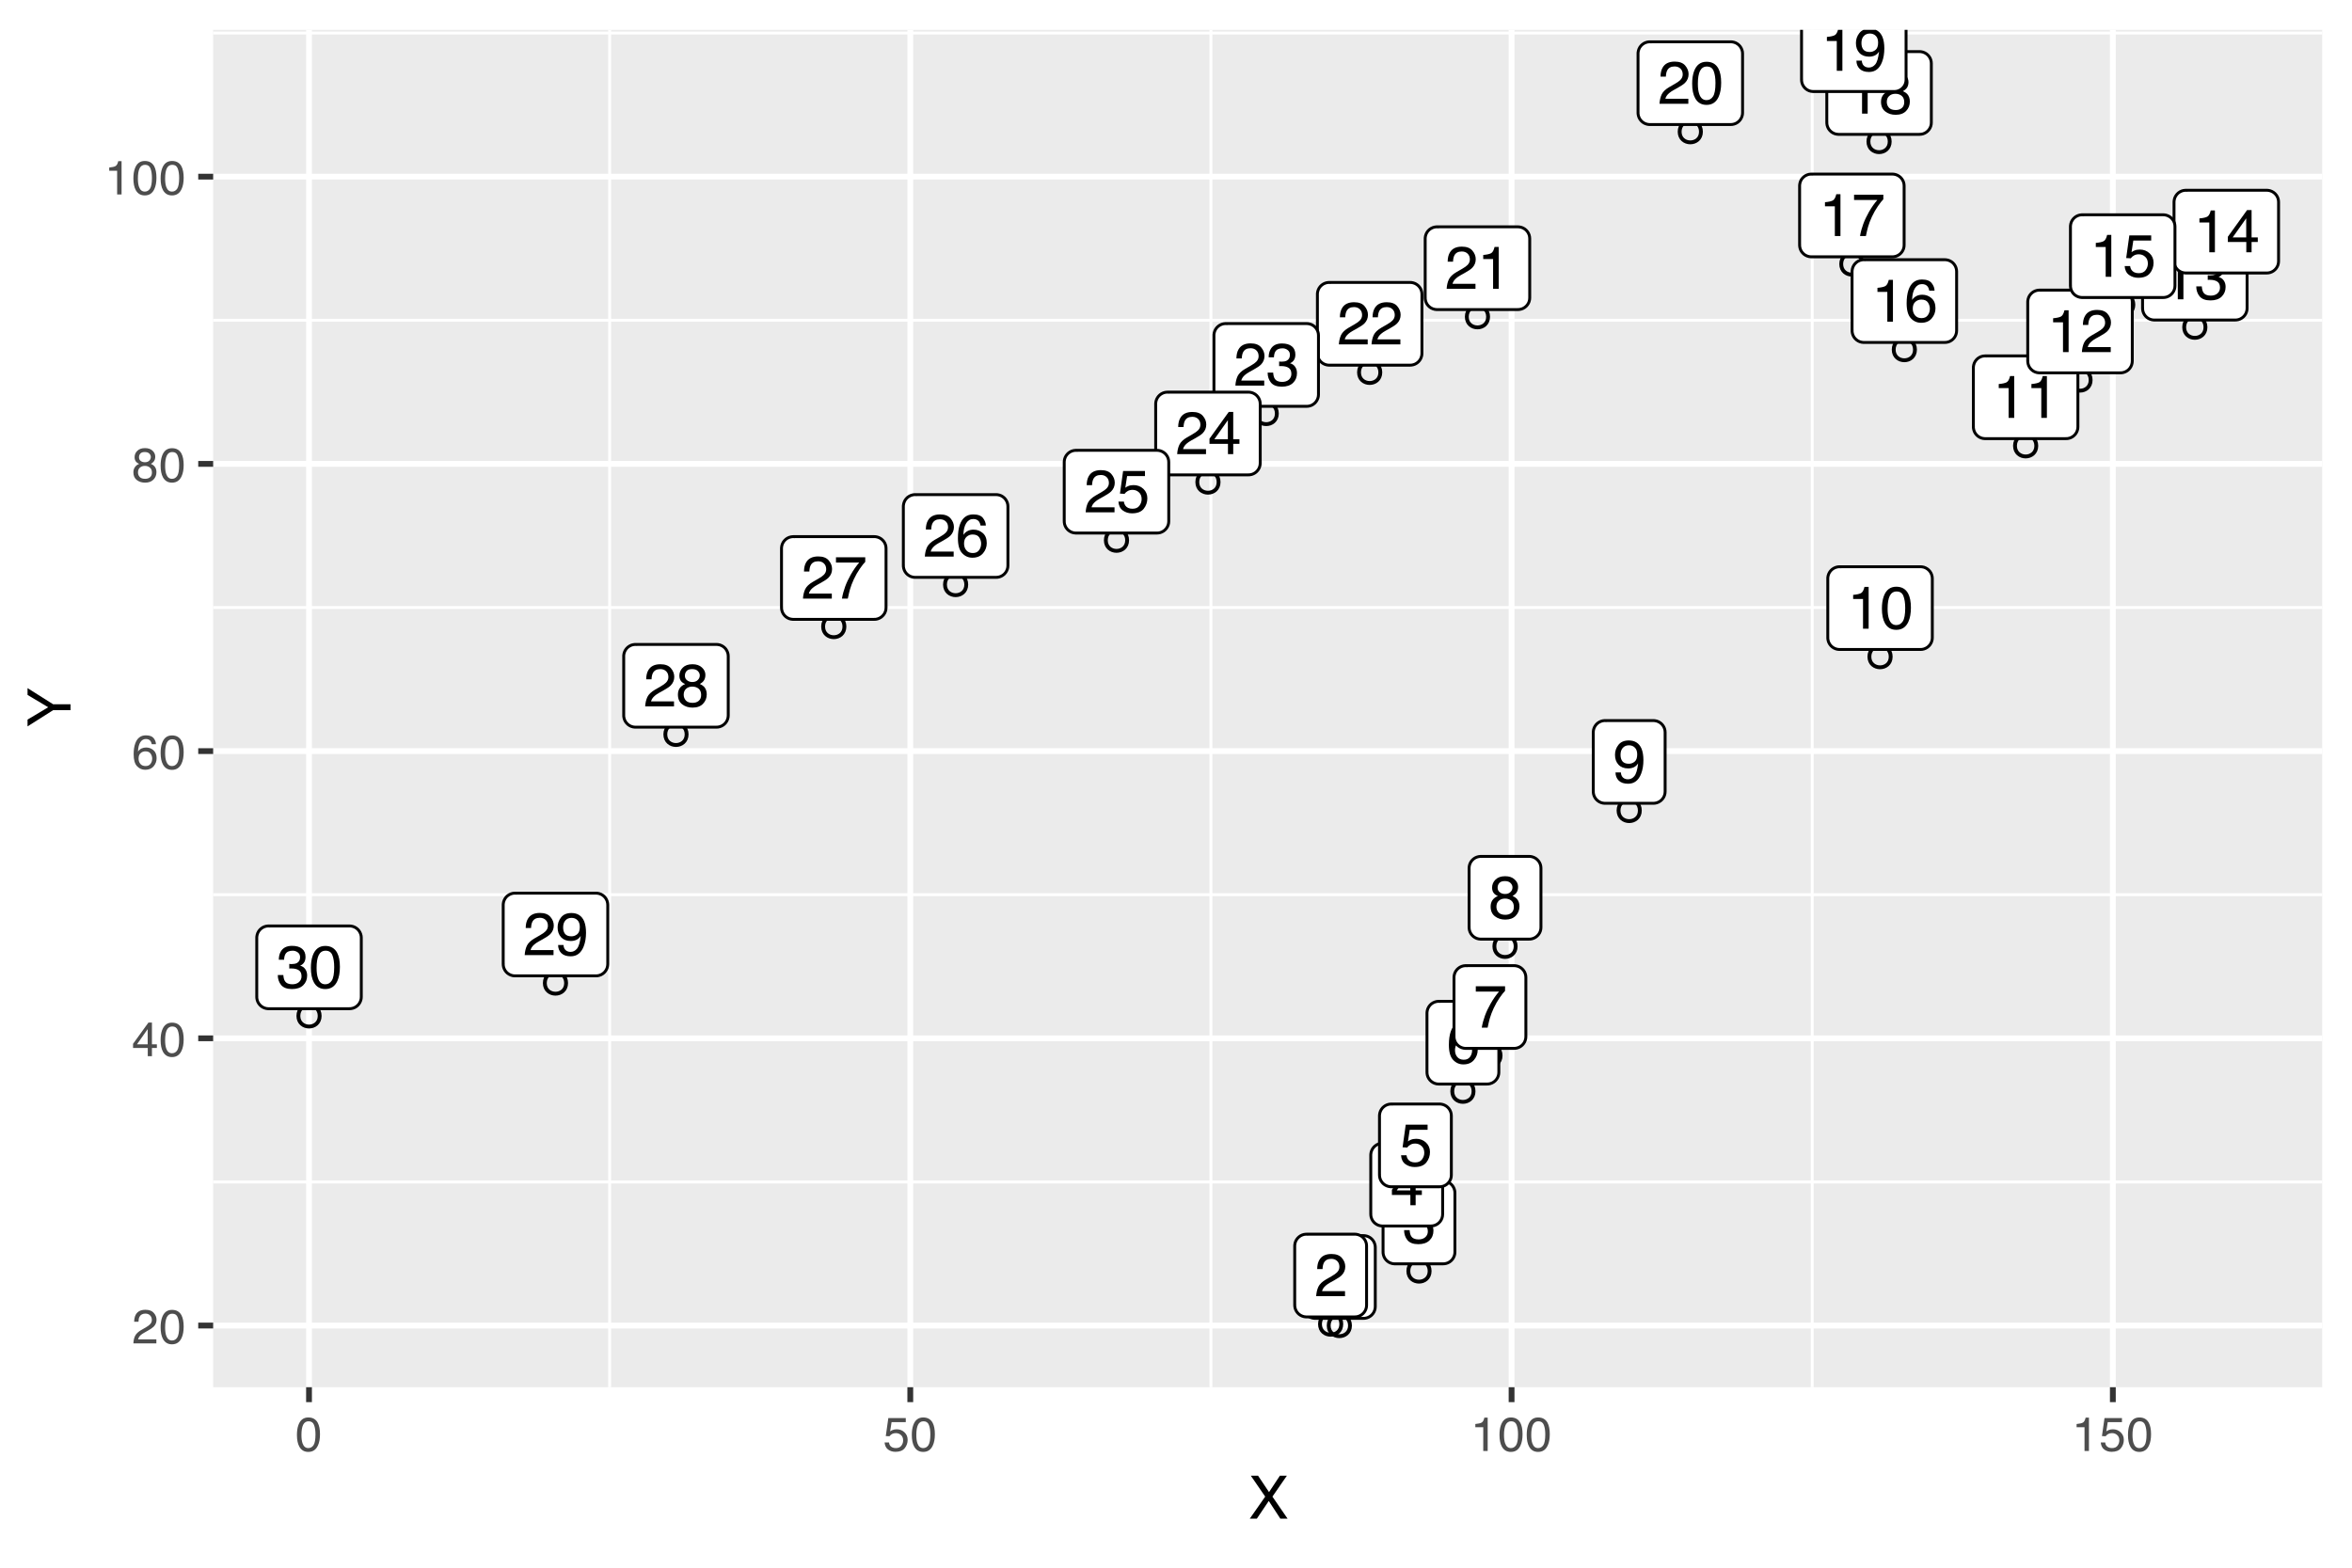 <?xml version="1.0" encoding="UTF-8"?>
<svg xmlns="http://www.w3.org/2000/svg" xmlns:xlink="http://www.w3.org/1999/xlink" width="432" height="288" viewBox="0 0 432 288">
<defs>
<g>
<g id="glyph-0-0">
<path d="M 0.359 0 L 0.359 -7.922 L 6.641 -7.922 L 6.641 0 Z M 5.656 -1 L 5.656 -6.938 L 1.344 -6.938 L 1.344 -1 Z M 5.656 -1 "/>
</g>
<g id="glyph-0-1">
<path d="M 1.062 -5.469 L 1.062 -6.219 C 1.758 -6.281 2.242 -6.391 2.516 -6.547 C 2.797 -6.711 3.004 -7.094 3.141 -7.688 L 3.906 -7.688 L 3.906 0 L 2.875 0 L 2.875 -5.469 Z M 1.062 -5.469 "/>
</g>
<g id="glyph-0-2">
<path d="M 0.344 0 C 0.383 -0.664 0.52 -1.242 0.75 -1.734 C 0.988 -2.223 1.457 -2.672 2.156 -3.078 L 3.188 -3.672 C 3.656 -3.941 3.984 -4.176 4.172 -4.375 C 4.461 -4.664 4.609 -5.004 4.609 -5.391 C 4.609 -5.836 4.473 -6.191 4.203 -6.453 C 3.93 -6.723 3.57 -6.859 3.125 -6.859 C 2.457 -6.859 2 -6.609 1.75 -6.109 C 1.613 -5.836 1.535 -5.461 1.516 -4.984 L 0.531 -4.984 C 0.539 -5.66 0.664 -6.207 0.906 -6.625 C 1.32 -7.375 2.066 -7.75 3.141 -7.75 C 4.016 -7.75 4.656 -7.508 5.062 -7.031 C 5.477 -6.551 5.688 -6.02 5.688 -5.438 C 5.688 -4.82 5.469 -4.289 5.031 -3.844 C 4.781 -3.594 4.328 -3.285 3.672 -2.922 L 2.938 -2.516 C 2.582 -2.316 2.305 -2.129 2.109 -1.953 C 1.742 -1.641 1.516 -1.297 1.422 -0.922 L 5.641 -0.922 L 5.641 0 Z M 0.344 0 "/>
</g>
<g id="glyph-0-3">
<path d="M 2.875 0.203 C 1.957 0.203 1.289 -0.047 0.875 -0.547 C 0.469 -1.047 0.266 -1.656 0.266 -2.375 L 1.281 -2.375 C 1.32 -1.875 1.414 -1.508 1.562 -1.281 C 1.812 -0.875 2.266 -0.672 2.922 -0.672 C 3.43 -0.672 3.844 -0.805 4.156 -1.078 C 4.469 -1.359 4.625 -1.711 4.625 -2.141 C 4.625 -2.672 4.457 -3.039 4.125 -3.25 C 3.801 -3.469 3.348 -3.578 2.766 -3.578 C 2.703 -3.578 2.633 -3.578 2.562 -3.578 C 2.5 -3.578 2.438 -3.57 2.375 -3.562 L 2.375 -4.422 C 2.477 -4.41 2.562 -4.398 2.625 -4.391 C 2.695 -4.391 2.77 -4.391 2.844 -4.391 C 3.207 -4.391 3.508 -4.445 3.75 -4.562 C 4.156 -4.77 4.359 -5.129 4.359 -5.641 C 4.359 -6.023 4.219 -6.32 3.938 -6.531 C 3.664 -6.738 3.352 -6.844 3 -6.844 C 2.344 -6.844 1.895 -6.629 1.656 -6.203 C 1.52 -5.961 1.441 -5.625 1.422 -5.188 L 0.453 -5.188 C 0.453 -5.758 0.566 -6.25 0.797 -6.656 C 1.191 -7.375 1.891 -7.734 2.891 -7.734 C 3.68 -7.734 4.289 -7.555 4.719 -7.203 C 5.145 -6.859 5.359 -6.352 5.359 -5.688 C 5.359 -5.207 5.234 -4.82 4.984 -4.531 C 4.828 -4.344 4.625 -4.195 4.375 -4.094 C 4.781 -3.988 5.094 -3.773 5.312 -3.453 C 5.539 -3.141 5.656 -2.75 5.656 -2.281 C 5.656 -1.551 5.41 -0.953 4.922 -0.484 C 4.441 -0.023 3.758 0.203 2.875 0.203 Z M 2.875 0.203 "/>
</g>
<g id="glyph-0-4">
<path d="M 3.656 -2.734 L 3.656 -6.234 L 1.172 -2.734 Z M 3.672 0 L 3.672 -1.891 L 0.281 -1.891 L 0.281 -2.844 L 3.812 -7.75 L 4.641 -7.75 L 4.641 -2.734 L 5.781 -2.734 L 5.781 -1.891 L 4.641 -1.891 L 4.641 0 Z M 3.672 0 "/>
</g>
<g id="glyph-0-5">
<path d="M 1.359 -1.969 C 1.43 -1.414 1.691 -1.031 2.141 -0.812 C 2.367 -0.707 2.633 -0.656 2.938 -0.656 C 3.508 -0.656 3.93 -0.836 4.203 -1.203 C 4.484 -1.578 4.625 -1.984 4.625 -2.422 C 4.625 -2.961 4.457 -3.379 4.125 -3.672 C 3.801 -3.973 3.41 -4.125 2.953 -4.125 C 2.617 -4.125 2.332 -4.055 2.094 -3.922 C 1.852 -3.797 1.648 -3.617 1.484 -3.391 L 0.641 -3.438 L 1.219 -7.594 L 5.234 -7.594 L 5.234 -6.656 L 1.953 -6.656 L 1.625 -4.516 C 1.801 -4.648 1.973 -4.75 2.141 -4.812 C 2.422 -4.938 2.754 -5 3.141 -5 C 3.848 -5 4.445 -4.77 4.938 -4.312 C 5.426 -3.852 5.672 -3.273 5.672 -2.578 C 5.672 -1.848 5.445 -1.203 5 -0.641 C 4.551 -0.086 3.832 0.188 2.844 0.188 C 2.207 0.188 1.645 0.008 1.156 -0.344 C 0.676 -0.695 0.41 -1.238 0.359 -1.969 Z M 1.359 -1.969 "/>
</g>
<g id="glyph-0-6">
<path d="M 3.234 -7.75 C 4.098 -7.75 4.695 -7.523 5.031 -7.078 C 5.375 -6.629 5.547 -6.172 5.547 -5.703 L 4.578 -5.703 C 4.523 -6.004 4.438 -6.242 4.312 -6.422 C 4.07 -6.742 3.719 -6.906 3.25 -6.906 C 2.707 -6.906 2.273 -6.656 1.953 -6.156 C 1.629 -5.656 1.453 -4.938 1.422 -4 C 1.641 -4.32 1.922 -4.566 2.266 -4.734 C 2.566 -4.879 2.91 -4.953 3.297 -4.953 C 3.941 -4.953 4.504 -4.742 4.984 -4.328 C 5.473 -3.91 5.719 -3.289 5.719 -2.469 C 5.719 -1.77 5.488 -1.148 5.031 -0.609 C 4.57 -0.066 3.922 0.203 3.078 0.203 C 2.348 0.203 1.723 -0.07 1.203 -0.625 C 0.68 -1.176 0.422 -2.098 0.422 -3.391 C 0.422 -4.348 0.535 -5.164 0.766 -5.844 C 1.211 -7.113 2.035 -7.75 3.234 -7.75 Z M 3.156 -0.656 C 3.664 -0.656 4.047 -0.828 4.297 -1.172 C 4.555 -1.516 4.688 -1.922 4.688 -2.391 C 4.688 -2.785 4.57 -3.16 4.344 -3.516 C 4.113 -3.879 3.703 -4.062 3.109 -4.062 C 2.691 -4.062 2.328 -3.922 2.016 -3.641 C 1.703 -3.367 1.547 -2.953 1.547 -2.391 C 1.547 -1.898 1.688 -1.488 1.969 -1.156 C 2.258 -0.82 2.656 -0.656 3.156 -0.656 Z M 3.156 -0.656 "/>
</g>
<g id="glyph-0-7">
<path d="M 5.781 -7.594 L 5.781 -6.75 C 5.531 -6.508 5.195 -6.086 4.781 -5.484 C 4.375 -4.891 4.008 -4.25 3.688 -3.562 C 3.375 -2.883 3.141 -2.27 2.984 -1.719 C 2.879 -1.363 2.742 -0.789 2.578 0 L 1.5 0 C 1.75 -1.477 2.289 -2.945 3.125 -4.406 C 3.613 -5.258 4.129 -6 4.672 -6.625 L 0.406 -6.625 L 0.406 -7.594 Z M 5.781 -7.594 "/>
</g>
<g id="glyph-0-8">
<path d="M 3 -4.484 C 3.426 -4.484 3.758 -4.602 4 -4.844 C 4.25 -5.082 4.375 -5.367 4.375 -5.703 C 4.375 -5.992 4.254 -6.258 4.016 -6.5 C 3.785 -6.738 3.438 -6.859 2.969 -6.859 C 2.5 -6.859 2.16 -6.738 1.953 -6.5 C 1.742 -6.258 1.641 -5.973 1.641 -5.641 C 1.641 -5.285 1.773 -5.004 2.047 -4.797 C 2.316 -4.586 2.633 -4.484 3 -4.484 Z M 3.062 -0.656 C 3.508 -0.656 3.879 -0.773 4.172 -1.016 C 4.473 -1.266 4.625 -1.629 4.625 -2.109 C 4.625 -2.609 4.473 -2.988 4.172 -3.25 C 3.867 -3.508 3.477 -3.641 3 -3.641 C 2.531 -3.641 2.148 -3.504 1.859 -3.234 C 1.566 -2.973 1.422 -2.609 1.422 -2.141 C 1.422 -1.742 1.551 -1.395 1.812 -1.094 C 2.082 -0.801 2.5 -0.656 3.062 -0.656 Z M 1.688 -4.109 C 1.414 -4.223 1.203 -4.359 1.047 -4.516 C 0.766 -4.805 0.625 -5.18 0.625 -5.641 C 0.625 -6.211 0.832 -6.707 1.25 -7.125 C 1.664 -7.539 2.258 -7.75 3.031 -7.75 C 3.77 -7.75 4.348 -7.551 4.766 -7.156 C 5.191 -6.77 5.406 -6.316 5.406 -5.797 C 5.406 -5.316 5.281 -4.926 5.031 -4.625 C 4.895 -4.457 4.68 -4.289 4.391 -4.125 C 4.711 -3.977 4.969 -3.812 5.156 -3.625 C 5.488 -3.258 5.656 -2.789 5.656 -2.219 C 5.656 -1.539 5.426 -0.961 4.969 -0.484 C 4.52 -0.016 3.879 0.219 3.047 0.219 C 2.297 0.219 1.66 0.016 1.141 -0.391 C 0.617 -0.797 0.359 -1.391 0.359 -2.172 C 0.359 -2.629 0.469 -3.02 0.688 -3.344 C 0.914 -3.676 1.25 -3.93 1.688 -4.109 Z M 1.688 -4.109 "/>
</g>
<g id="glyph-0-9">
<path d="M 1.469 -1.859 C 1.5 -1.328 1.707 -0.957 2.094 -0.75 C 2.289 -0.645 2.508 -0.594 2.75 -0.594 C 3.219 -0.594 3.613 -0.785 3.938 -1.172 C 4.27 -1.555 4.504 -2.344 4.641 -3.531 C 4.422 -3.188 4.148 -2.941 3.828 -2.797 C 3.516 -2.66 3.176 -2.594 2.812 -2.594 C 2.062 -2.594 1.469 -2.82 1.031 -3.281 C 0.602 -3.75 0.391 -4.352 0.391 -5.094 C 0.391 -5.789 0.602 -6.406 1.031 -6.938 C 1.457 -7.469 2.086 -7.734 2.922 -7.734 C 4.055 -7.734 4.836 -7.227 5.266 -6.219 C 5.492 -5.656 5.609 -4.957 5.609 -4.125 C 5.609 -3.176 5.469 -2.336 5.188 -1.609 C 4.719 -0.391 3.922 0.219 2.797 0.219 C 2.035 0.219 1.457 0.02 1.062 -0.375 C 0.676 -0.77 0.484 -1.266 0.484 -1.859 Z M 2.938 -3.453 C 3.32 -3.453 3.672 -3.578 3.984 -3.828 C 4.305 -4.086 4.469 -4.531 4.469 -5.156 C 4.469 -5.727 4.32 -6.148 4.031 -6.422 C 3.75 -6.703 3.391 -6.844 2.953 -6.844 C 2.473 -6.844 2.094 -6.68 1.812 -6.359 C 1.539 -6.047 1.406 -5.625 1.406 -5.094 C 1.406 -4.594 1.523 -4.191 1.766 -3.891 C 2.016 -3.598 2.406 -3.453 2.938 -3.453 Z M 2.938 -3.453 "/>
</g>
<g id="glyph-0-10">
<path d="M 2.984 -7.719 C 3.984 -7.719 4.707 -7.305 5.156 -6.484 C 5.5 -5.848 5.672 -4.977 5.672 -3.875 C 5.672 -2.82 5.516 -1.953 5.203 -1.266 C 4.754 -0.285 4.016 0.203 2.984 0.203 C 2.055 0.203 1.363 -0.195 0.906 -1 C 0.531 -1.664 0.344 -2.566 0.344 -3.703 C 0.344 -4.578 0.457 -5.332 0.688 -5.969 C 1.113 -7.133 1.879 -7.719 2.984 -7.719 Z M 2.984 -0.672 C 3.484 -0.672 3.879 -0.895 4.172 -1.344 C 4.473 -1.789 4.625 -2.617 4.625 -3.828 C 4.625 -4.711 4.516 -5.438 4.297 -6 C 4.086 -6.562 3.672 -6.844 3.047 -6.844 C 2.473 -6.844 2.051 -6.57 1.781 -6.031 C 1.52 -5.5 1.391 -4.711 1.391 -3.672 C 1.391 -2.879 1.477 -2.242 1.656 -1.766 C 1.906 -1.035 2.348 -0.672 2.984 -0.672 Z M 2.984 -0.672 "/>
</g>
<g id="glyph-1-0">
<path d="M 0.281 0 L 0.281 -6.312 L 5.297 -6.312 L 5.297 0 Z M 4.5 -0.797 L 4.5 -5.516 L 1.078 -5.516 L 1.078 -0.797 Z M 4.5 -0.797 "/>
</g>
<g id="glyph-1-1">
<path d="M 0.281 0 C 0.301 -0.531 0.406 -0.988 0.594 -1.375 C 0.789 -1.77 1.164 -2.129 1.719 -2.453 L 2.547 -2.922 C 2.91 -3.141 3.164 -3.328 3.312 -3.484 C 3.551 -3.711 3.672 -3.984 3.672 -4.297 C 3.672 -4.648 3.562 -4.93 3.344 -5.141 C 3.133 -5.359 2.848 -5.469 2.484 -5.469 C 1.961 -5.469 1.598 -5.266 1.391 -4.859 C 1.285 -4.648 1.227 -4.352 1.219 -3.969 L 0.422 -3.969 C 0.43 -4.5 0.531 -4.938 0.719 -5.281 C 1.051 -5.875 1.645 -6.172 2.5 -6.172 C 3.195 -6.172 3.707 -5.977 4.031 -5.594 C 4.363 -5.219 4.531 -4.797 4.531 -4.328 C 4.531 -3.836 4.352 -3.414 4 -3.062 C 3.801 -2.863 3.441 -2.617 2.922 -2.328 L 2.344 -2 C 2.062 -1.844 1.836 -1.695 1.672 -1.562 C 1.391 -1.312 1.211 -1.035 1.141 -0.734 L 4.5 -0.734 L 4.5 0 Z M 0.281 0 "/>
</g>
<g id="glyph-1-2">
<path d="M 2.375 -6.156 C 3.176 -6.156 3.754 -5.828 4.109 -5.172 C 4.379 -4.66 4.516 -3.961 4.516 -3.078 C 4.516 -2.242 4.391 -1.555 4.141 -1.016 C 3.785 -0.223 3.195 0.172 2.375 0.172 C 1.633 0.172 1.082 -0.148 0.719 -0.797 C 0.426 -1.328 0.281 -2.047 0.281 -2.953 C 0.281 -3.648 0.367 -4.25 0.547 -4.75 C 0.879 -5.688 1.488 -6.156 2.375 -6.156 Z M 2.375 -0.531 C 2.77 -0.531 3.086 -0.707 3.328 -1.062 C 3.566 -1.426 3.688 -2.086 3.688 -3.047 C 3.688 -3.754 3.598 -4.332 3.422 -4.781 C 3.254 -5.227 2.922 -5.453 2.422 -5.453 C 1.973 -5.453 1.641 -5.238 1.422 -4.812 C 1.211 -4.383 1.109 -3.754 1.109 -2.922 C 1.109 -2.297 1.176 -1.789 1.312 -1.406 C 1.52 -0.82 1.875 -0.531 2.375 -0.531 Z M 2.375 -0.531 "/>
</g>
<g id="glyph-1-3">
<path d="M 2.906 -2.172 L 2.906 -4.969 L 0.938 -2.172 Z M 2.922 0 L 2.922 -1.5 L 0.219 -1.5 L 0.219 -2.266 L 3.047 -6.172 L 3.688 -6.172 L 3.688 -2.172 L 4.594 -2.172 L 4.594 -1.5 L 3.688 -1.5 L 3.688 0 Z M 2.922 0 "/>
</g>
<g id="glyph-1-4">
<path d="M 2.578 -6.172 C 3.266 -6.172 3.742 -5.992 4.016 -5.641 C 4.285 -5.285 4.422 -4.922 4.422 -4.547 L 3.656 -4.547 C 3.602 -4.785 3.531 -4.973 3.438 -5.109 C 3.25 -5.367 2.961 -5.5 2.578 -5.5 C 2.148 -5.5 1.805 -5.297 1.547 -4.891 C 1.297 -4.492 1.156 -3.926 1.125 -3.188 C 1.301 -3.445 1.523 -3.641 1.797 -3.766 C 2.047 -3.879 2.32 -3.938 2.625 -3.938 C 3.133 -3.938 3.582 -3.77 3.969 -3.438 C 4.352 -3.113 4.547 -2.625 4.547 -1.969 C 4.547 -1.414 4.363 -0.922 4 -0.484 C 3.633 -0.055 3.117 0.156 2.453 0.156 C 1.867 0.156 1.367 -0.062 0.953 -0.5 C 0.535 -0.938 0.328 -1.672 0.328 -2.703 C 0.328 -3.461 0.422 -4.109 0.609 -4.641 C 0.961 -5.66 1.617 -6.172 2.578 -6.172 Z M 2.516 -0.531 C 2.922 -0.531 3.223 -0.664 3.422 -0.938 C 3.629 -1.207 3.734 -1.531 3.734 -1.906 C 3.734 -2.219 3.641 -2.516 3.453 -2.797 C 3.273 -3.086 2.953 -3.234 2.484 -3.234 C 2.148 -3.234 1.859 -3.125 1.609 -2.906 C 1.359 -2.688 1.234 -2.352 1.234 -1.906 C 1.234 -1.52 1.344 -1.191 1.562 -0.922 C 1.789 -0.66 2.109 -0.531 2.516 -0.531 Z M 2.516 -0.531 "/>
</g>
<g id="glyph-1-5">
<path d="M 2.391 -3.578 C 2.734 -3.578 3 -3.672 3.188 -3.859 C 3.383 -4.047 3.484 -4.273 3.484 -4.547 C 3.484 -4.773 3.391 -4.984 3.203 -5.172 C 3.016 -5.359 2.734 -5.453 2.359 -5.453 C 1.992 -5.453 1.727 -5.359 1.562 -5.172 C 1.395 -4.984 1.312 -4.758 1.312 -4.5 C 1.312 -4.207 1.414 -3.977 1.625 -3.812 C 1.844 -3.656 2.098 -3.578 2.391 -3.578 Z M 2.438 -0.531 C 2.801 -0.531 3.098 -0.625 3.328 -0.812 C 3.566 -1.008 3.688 -1.301 3.688 -1.688 C 3.688 -2.082 3.562 -2.383 3.312 -2.594 C 3.07 -2.801 2.766 -2.906 2.391 -2.906 C 2.016 -2.906 1.707 -2.797 1.469 -2.578 C 1.238 -2.367 1.125 -2.078 1.125 -1.703 C 1.125 -1.391 1.227 -1.113 1.438 -0.875 C 1.656 -0.645 1.988 -0.531 2.438 -0.531 Z M 1.344 -3.281 C 1.125 -3.375 0.957 -3.477 0.844 -3.594 C 0.613 -3.82 0.5 -4.125 0.5 -4.5 C 0.5 -4.957 0.664 -5.348 1 -5.672 C 1.332 -6.004 1.801 -6.172 2.406 -6.172 C 3 -6.172 3.461 -6.016 3.797 -5.703 C 4.129 -5.391 4.297 -5.023 4.297 -4.609 C 4.297 -4.223 4.195 -3.914 4 -3.688 C 3.895 -3.551 3.727 -3.414 3.5 -3.281 C 3.758 -3.164 3.961 -3.031 4.109 -2.875 C 4.379 -2.594 4.516 -2.223 4.516 -1.766 C 4.516 -1.223 4.332 -0.766 3.969 -0.391 C 3.602 -0.016 3.086 0.172 2.422 0.172 C 1.828 0.172 1.32 0.008 0.906 -0.312 C 0.488 -0.633 0.281 -1.109 0.281 -1.734 C 0.281 -2.086 0.367 -2.395 0.547 -2.656 C 0.723 -2.926 0.988 -3.133 1.344 -3.281 Z M 1.344 -3.281 "/>
</g>
<g id="glyph-1-6">
<path d="M 0.844 -4.359 L 0.844 -4.953 C 1.395 -5.004 1.781 -5.094 2 -5.219 C 2.227 -5.344 2.395 -5.645 2.5 -6.125 L 3.109 -6.125 L 3.109 0 L 2.297 0 L 2.297 -4.359 Z M 0.844 -4.359 "/>
</g>
<g id="glyph-1-7">
<path d="M 1.094 -1.562 C 1.133 -1.125 1.336 -0.82 1.703 -0.656 C 1.879 -0.57 2.094 -0.531 2.344 -0.531 C 2.801 -0.531 3.141 -0.676 3.359 -0.969 C 3.578 -1.258 3.688 -1.582 3.688 -1.938 C 3.688 -2.363 3.555 -2.691 3.297 -2.922 C 3.035 -3.16 2.719 -3.281 2.344 -3.281 C 2.082 -3.281 1.852 -3.227 1.656 -3.125 C 1.469 -3.02 1.305 -2.879 1.172 -2.703 L 0.5 -2.734 L 0.969 -6.047 L 4.172 -6.047 L 4.172 -5.297 L 1.562 -5.297 L 1.297 -3.594 C 1.43 -3.695 1.566 -3.773 1.703 -3.828 C 1.93 -3.93 2.195 -3.984 2.5 -3.984 C 3.062 -3.984 3.535 -3.801 3.922 -3.438 C 4.316 -3.07 4.516 -2.609 4.516 -2.047 C 4.516 -1.461 4.332 -0.945 3.969 -0.5 C 3.613 -0.062 3.047 0.156 2.266 0.156 C 1.754 0.156 1.305 0.016 0.922 -0.266 C 0.547 -0.547 0.332 -0.977 0.281 -1.562 Z M 1.094 -1.562 "/>
</g>
<g id="glyph-2-0">
<path d="M 0.359 0 L 0.359 -7.891 L 6.625 -7.891 L 6.625 0 Z M 5.625 -0.984 L 5.625 -6.906 L 1.344 -6.906 L 1.344 -0.984 Z M 5.625 -0.984 "/>
</g>
<g id="glyph-2-1">
<path d="M 1.516 0 L 0.219 0 L 3.047 -4.047 L 0.406 -7.891 L 1.734 -7.891 L 3.75 -4.875 L 5.75 -7.891 L 7.031 -7.891 L 4.375 -4.047 L 7.156 0 L 5.828 0 L 3.703 -3.25 Z M 1.516 0 "/>
</g>
<g id="glyph-3-0">
<path d="M 0 -0.359 L -7.891 -0.359 L -7.891 -6.625 L 0 -6.625 Z M -0.984 -5.625 L -6.906 -5.625 L -6.906 -1.344 L -0.984 -1.344 Z M -0.984 -5.625 "/>
</g>
<g id="glyph-3-1">
<path d="M -7.891 -0.219 L -7.891 -1.469 L -4.094 -3.734 L -7.891 -6 L -7.891 -7.25 L -3.188 -4.281 L 0 -4.281 L 0 -3.203 L -3.188 -3.203 Z M -7.891 -3.75 Z M -7.891 -3.75 "/>
</g>
</g>
<clipPath id="clip-0">
<path clip-rule="nonzero" d="M 39.152 5.48 L 426.523 5.48 L 426.523 254.852 L 39.152 254.852 Z M 39.152 5.48 "/>
</clipPath>
<clipPath id="clip-1">
<path clip-rule="nonzero" d="M 39.152 216 L 426.523 216 L 426.523 218 L 39.152 218 Z M 39.152 216 "/>
</clipPath>
<clipPath id="clip-2">
<path clip-rule="nonzero" d="M 39.152 164 L 426.523 164 L 426.523 165 L 39.152 165 Z M 39.152 164 "/>
</clipPath>
<clipPath id="clip-3">
<path clip-rule="nonzero" d="M 39.152 111 L 426.523 111 L 426.523 112 L 39.152 112 Z M 39.152 111 "/>
</clipPath>
<clipPath id="clip-4">
<path clip-rule="nonzero" d="M 39.152 58 L 426.523 58 L 426.523 60 L 39.152 60 Z M 39.152 58 "/>
</clipPath>
<clipPath id="clip-5">
<path clip-rule="nonzero" d="M 39.152 5.48 L 426.523 5.48 L 426.523 7 L 39.152 7 Z M 39.152 5.48 "/>
</clipPath>
<clipPath id="clip-6">
<path clip-rule="nonzero" d="M 111 5.48 L 113 5.48 L 113 254.852 L 111 254.852 Z M 111 5.48 "/>
</clipPath>
<clipPath id="clip-7">
<path clip-rule="nonzero" d="M 222 5.48 L 223 5.48 L 223 254.852 L 222 254.852 Z M 222 5.48 "/>
</clipPath>
<clipPath id="clip-8">
<path clip-rule="nonzero" d="M 332 5.48 L 334 5.48 L 334 254.852 L 332 254.852 Z M 332 5.48 "/>
</clipPath>
<clipPath id="clip-9">
<path clip-rule="nonzero" d="M 39.152 242 L 426.523 242 L 426.523 245 L 39.152 245 Z M 39.152 242 "/>
</clipPath>
<clipPath id="clip-10">
<path clip-rule="nonzero" d="M 39.152 190 L 426.523 190 L 426.523 192 L 39.152 192 Z M 39.152 190 "/>
</clipPath>
<clipPath id="clip-11">
<path clip-rule="nonzero" d="M 39.152 137 L 426.523 137 L 426.523 139 L 39.152 139 Z M 39.152 137 "/>
</clipPath>
<clipPath id="clip-12">
<path clip-rule="nonzero" d="M 39.152 84 L 426.523 84 L 426.523 86 L 39.152 86 Z M 39.152 84 "/>
</clipPath>
<clipPath id="clip-13">
<path clip-rule="nonzero" d="M 39.152 31 L 426.523 31 L 426.523 33 L 39.152 33 Z M 39.152 31 "/>
</clipPath>
<clipPath id="clip-14">
<path clip-rule="nonzero" d="M 56 5.48 L 58 5.48 L 58 254.852 L 56 254.852 Z M 56 5.48 "/>
</clipPath>
<clipPath id="clip-15">
<path clip-rule="nonzero" d="M 166 5.48 L 168 5.48 L 168 254.852 L 166 254.852 Z M 166 5.48 "/>
</clipPath>
<clipPath id="clip-16">
<path clip-rule="nonzero" d="M 277 5.48 L 279 5.48 L 279 254.852 L 277 254.852 Z M 277 5.48 "/>
</clipPath>
<clipPath id="clip-17">
<path clip-rule="nonzero" d="M 387 5.48 L 389 5.48 L 389 254.852 L 387 254.852 Z M 387 5.48 "/>
</clipPath>
<clipPath id="clip-18">
<path clip-rule="nonzero" d="M 330 5.48 L 351 5.48 L 351 17 L 330 17 Z M 330 5.48 "/>
</clipPath>
<clipPath id="clip-19">
<path clip-rule="nonzero" d="M 330 5.48 L 351 5.48 L 351 18 L 330 18 Z M 330 5.48 "/>
</clipPath>
<clipPath id="clip-20">
<path clip-rule="nonzero" d="M 335 5.48 L 347 5.48 L 347 14 L 335 14 Z M 335 5.48 "/>
</clipPath>
</defs>
<rect x="-43.2" y="-28.8" width="518.4" height="345.6" fill="rgb(100%, 100%, 100%)" fill-opacity="1"/>
<rect x="-43.2" y="-28.8" width="518.4" height="345.6" fill="rgb(100%, 100%, 100%)" fill-opacity="1"/>
<path fill="none" stroke-width="1.067" stroke-linecap="round" stroke-linejoin="round" stroke="rgb(100%, 100%, 100%)" stroke-opacity="1" stroke-miterlimit="10" d="M 0 288 L 432 288 L 432 0 L 0 0 Z M 0 288 "/>
<g clip-path="url(#clip-0)">
<path fill-rule="nonzero" fill="rgb(92.157%, 92.157%, 92.157%)" fill-opacity="1" d="M 39.152 254.848 L 426.523 254.848 L 426.523 5.477 L 39.152 5.477 Z M 39.152 254.848 "/>
</g>
<g clip-path="url(#clip-1)">
<path fill="none" stroke-width="0.533" stroke-linecap="butt" stroke-linejoin="round" stroke="rgb(100%, 100%, 100%)" stroke-opacity="1" stroke-miterlimit="10" d="M 39.152 217.133 L 426.52 217.133 "/>
</g>
<g clip-path="url(#clip-2)">
<path fill="none" stroke-width="0.533" stroke-linecap="butt" stroke-linejoin="round" stroke="rgb(100%, 100%, 100%)" stroke-opacity="1" stroke-miterlimit="10" d="M 39.152 164.367 L 426.52 164.367 "/>
</g>
<g clip-path="url(#clip-3)">
<path fill="none" stroke-width="0.533" stroke-linecap="butt" stroke-linejoin="round" stroke="rgb(100%, 100%, 100%)" stroke-opacity="1" stroke-miterlimit="10" d="M 39.152 111.602 L 426.52 111.602 "/>
</g>
<g clip-path="url(#clip-4)">
<path fill="none" stroke-width="0.533" stroke-linecap="butt" stroke-linejoin="round" stroke="rgb(100%, 100%, 100%)" stroke-opacity="1" stroke-miterlimit="10" d="M 39.152 58.836 L 426.52 58.836 "/>
</g>
<g clip-path="url(#clip-5)">
<path fill="none" stroke-width="0.533" stroke-linecap="butt" stroke-linejoin="round" stroke="rgb(100%, 100%, 100%)" stroke-opacity="1" stroke-miterlimit="10" d="M 39.152 6.07 L 426.52 6.07 "/>
</g>
<g clip-path="url(#clip-6)">
<path fill="none" stroke-width="0.533" stroke-linecap="butt" stroke-linejoin="round" stroke="rgb(100%, 100%, 100%)" stroke-opacity="1" stroke-miterlimit="10" d="M 111.977 254.848 L 111.977 5.48 "/>
</g>
<g clip-path="url(#clip-7)">
<path fill="none" stroke-width="0.533" stroke-linecap="butt" stroke-linejoin="round" stroke="rgb(100%, 100%, 100%)" stroke-opacity="1" stroke-miterlimit="10" d="M 222.414 254.848 L 222.414 5.48 "/>
</g>
<g clip-path="url(#clip-8)">
<path fill="none" stroke-width="0.533" stroke-linecap="butt" stroke-linejoin="round" stroke="rgb(100%, 100%, 100%)" stroke-opacity="1" stroke-miterlimit="10" d="M 332.855 254.848 L 332.855 5.48 "/>
</g>
<g clip-path="url(#clip-9)">
<path fill="none" stroke-width="1.067" stroke-linecap="butt" stroke-linejoin="round" stroke="rgb(100%, 100%, 100%)" stroke-opacity="1" stroke-miterlimit="10" d="M 39.152 243.516 L 426.52 243.516 "/>
</g>
<g clip-path="url(#clip-10)">
<path fill="none" stroke-width="1.067" stroke-linecap="butt" stroke-linejoin="round" stroke="rgb(100%, 100%, 100%)" stroke-opacity="1" stroke-miterlimit="10" d="M 39.152 190.75 L 426.52 190.75 "/>
</g>
<g clip-path="url(#clip-11)">
<path fill="none" stroke-width="1.067" stroke-linecap="butt" stroke-linejoin="round" stroke="rgb(100%, 100%, 100%)" stroke-opacity="1" stroke-miterlimit="10" d="M 39.152 137.984 L 426.52 137.984 "/>
</g>
<g clip-path="url(#clip-12)">
<path fill="none" stroke-width="1.067" stroke-linecap="butt" stroke-linejoin="round" stroke="rgb(100%, 100%, 100%)" stroke-opacity="1" stroke-miterlimit="10" d="M 39.152 85.219 L 426.52 85.219 "/>
</g>
<g clip-path="url(#clip-13)">
<path fill="none" stroke-width="1.067" stroke-linecap="butt" stroke-linejoin="round" stroke="rgb(100%, 100%, 100%)" stroke-opacity="1" stroke-miterlimit="10" d="M 39.152 32.453 L 426.52 32.453 "/>
</g>
<g clip-path="url(#clip-14)">
<path fill="none" stroke-width="1.067" stroke-linecap="butt" stroke-linejoin="round" stroke="rgb(100%, 100%, 100%)" stroke-opacity="1" stroke-miterlimit="10" d="M 56.758 254.848 L 56.758 5.48 "/>
</g>
<g clip-path="url(#clip-15)">
<path fill="none" stroke-width="1.067" stroke-linecap="butt" stroke-linejoin="round" stroke="rgb(100%, 100%, 100%)" stroke-opacity="1" stroke-miterlimit="10" d="M 167.195 254.848 L 167.195 5.48 "/>
</g>
<g clip-path="url(#clip-16)">
<path fill="none" stroke-width="1.067" stroke-linecap="butt" stroke-linejoin="round" stroke="rgb(100%, 100%, 100%)" stroke-opacity="1" stroke-miterlimit="10" d="M 277.637 254.848 L 277.637 5.48 "/>
</g>
<g clip-path="url(#clip-17)">
<path fill="none" stroke-width="1.067" stroke-linecap="butt" stroke-linejoin="round" stroke="rgb(100%, 100%, 100%)" stroke-opacity="1" stroke-miterlimit="10" d="M 388.074 254.848 L 388.074 5.48 "/>
</g>
<path fill="none" stroke-width="0.709" stroke-linecap="round" stroke-linejoin="round" stroke="rgb(0%, 0%, 0%)" stroke-opacity="1" stroke-miterlimit="10" d="M 247.957 243.516 C 247.957 246.121 244.047 246.121 244.047 243.516 C 244.047 240.906 247.957 240.906 247.957 243.516 "/>
<path fill="none" stroke-width="0.709" stroke-linecap="round" stroke-linejoin="round" stroke="rgb(0%, 0%, 0%)" stroke-opacity="1" stroke-miterlimit="10" d="M 246.359 243.25 C 246.359 245.855 242.449 245.855 242.449 243.25 C 242.449 240.645 246.359 240.645 246.359 243.25 "/>
<path fill="none" stroke-width="0.709" stroke-linecap="round" stroke-linejoin="round" stroke="rgb(0%, 0%, 0%)" stroke-opacity="1" stroke-miterlimit="10" d="M 262.586 233.5 C 262.586 236.105 258.676 236.105 258.676 233.5 C 258.676 230.895 262.586 230.895 262.586 233.5 "/>
<path fill="none" stroke-width="0.709" stroke-linecap="round" stroke-linejoin="round" stroke="rgb(0%, 0%, 0%)" stroke-opacity="1" stroke-miterlimit="10" d="M 260.328 226.547 C 260.328 229.152 256.418 229.152 256.418 226.547 C 256.418 223.941 260.328 223.941 260.328 226.547 "/>
<path fill="none" stroke-width="0.709" stroke-linecap="round" stroke-linejoin="round" stroke="rgb(0%, 0%, 0%)" stroke-opacity="1" stroke-miterlimit="10" d="M 261.93 219.34 C 261.93 221.945 258.02 221.945 258.02 219.34 C 258.02 216.734 261.93 216.734 261.93 219.34 "/>
<path fill="none" stroke-width="0.709" stroke-linecap="round" stroke-linejoin="round" stroke="rgb(0%, 0%, 0%)" stroke-opacity="1" stroke-miterlimit="10" d="M 270.652 200.473 C 270.652 203.078 266.742 203.078 266.742 200.473 C 266.742 197.863 270.652 197.863 270.652 200.473 "/>
<path fill="none" stroke-width="0.709" stroke-linecap="round" stroke-linejoin="round" stroke="rgb(0%, 0%, 0%)" stroke-opacity="1" stroke-miterlimit="10" d="M 275.617 193.918 C 275.617 196.523 271.707 196.523 271.707 193.918 C 271.707 191.312 275.617 191.312 275.617 193.918 "/>
<path fill="none" stroke-width="0.709" stroke-linecap="round" stroke-linejoin="round" stroke="rgb(0%, 0%, 0%)" stroke-opacity="1" stroke-miterlimit="10" d="M 278.387 173.848 C 278.387 176.453 274.477 176.453 274.477 173.848 C 274.477 171.242 278.387 171.242 278.387 173.848 "/>
<path fill="none" stroke-width="0.709" stroke-linecap="round" stroke-linejoin="round" stroke="rgb(0%, 0%, 0%)" stroke-opacity="1" stroke-miterlimit="10" d="M 301.195 148.895 C 301.195 151.5 297.285 151.5 297.285 148.895 C 297.285 146.285 301.195 146.285 301.195 148.895 "/>
<path fill="none" stroke-width="0.709" stroke-linecap="round" stroke-linejoin="round" stroke="rgb(0%, 0%, 0%)" stroke-opacity="1" stroke-miterlimit="10" d="M 347.27 120.637 C 347.27 123.242 343.359 123.242 343.359 120.637 C 343.359 118.027 347.27 118.027 347.27 120.637 "/>
<path fill="none" stroke-width="0.709" stroke-linecap="round" stroke-linejoin="round" stroke="rgb(0%, 0%, 0%)" stroke-opacity="1" stroke-miterlimit="10" d="M 374.012 81.898 C 374.012 84.508 370.102 84.508 370.102 81.898 C 370.102 79.293 374.012 79.293 374.012 81.898 "/>
<path fill="none" stroke-width="0.709" stroke-linecap="round" stroke-linejoin="round" stroke="rgb(0%, 0%, 0%)" stroke-opacity="1" stroke-miterlimit="10" d="M 383.996 69.812 C 383.996 72.422 380.09 72.422 380.09 69.812 C 380.09 67.207 383.996 67.207 383.996 69.812 "/>
<path fill="none" stroke-width="0.709" stroke-linecap="round" stroke-linejoin="round" stroke="rgb(0%, 0%, 0%)" stroke-opacity="1" stroke-miterlimit="10" d="M 405.086 60.113 C 405.086 62.719 401.176 62.719 401.176 60.113 C 401.176 57.508 405.086 57.508 405.086 60.113 "/>
<path fill="none" stroke-width="0.709" stroke-linecap="round" stroke-linejoin="round" stroke="rgb(0%, 0%, 0%)" stroke-opacity="1" stroke-miterlimit="10" d="M 410.867 51.473 C 410.867 54.078 406.957 54.078 406.957 51.473 C 406.957 48.867 410.867 48.867 410.867 51.473 "/>
<path fill="none" stroke-width="0.709" stroke-linecap="round" stroke-linejoin="round" stroke="rgb(0%, 0%, 0%)" stroke-opacity="1" stroke-miterlimit="10" d="M 391.84 55.977 C 391.84 58.582 387.93 58.582 387.93 55.977 C 387.93 53.371 391.84 53.371 391.84 55.977 "/>
<path fill="none" stroke-width="0.709" stroke-linecap="round" stroke-linejoin="round" stroke="rgb(0%, 0%, 0%)" stroke-opacity="1" stroke-miterlimit="10" d="M 351.73 64.23 C 351.73 66.836 347.824 66.836 347.824 64.23 C 347.824 61.621 351.73 61.621 351.73 64.23 "/>
<path fill="none" stroke-width="0.709" stroke-linecap="round" stroke-linejoin="round" stroke="rgb(0%, 0%, 0%)" stroke-opacity="1" stroke-miterlimit="10" d="M 342.094 48.5 C 342.094 51.105 338.184 51.105 338.184 48.5 C 338.184 45.895 342.094 45.895 342.094 48.5 "/>
<path fill="none" stroke-width="0.709" stroke-linecap="round" stroke-linejoin="round" stroke="rgb(0%, 0%, 0%)" stroke-opacity="1" stroke-miterlimit="10" d="M 347.09 26 C 347.09 28.605 343.18 28.605 343.18 26 C 343.18 23.395 347.09 23.395 347.09 26 "/>
<path fill="none" stroke-width="0.709" stroke-linecap="round" stroke-linejoin="round" stroke="rgb(0%, 0%, 0%)" stroke-opacity="1" stroke-miterlimit="10" d="M 342.449 18.133 C 342.449 20.738 338.539 20.738 338.539 18.133 C 338.539 15.527 342.449 15.527 342.449 18.133 "/>
<path fill="none" stroke-width="0.709" stroke-linecap="round" stroke-linejoin="round" stroke="rgb(0%, 0%, 0%)" stroke-opacity="1" stroke-miterlimit="10" d="M 312.418 24.199 C 312.418 26.805 308.508 26.805 308.508 24.199 C 308.508 21.594 312.418 21.594 312.418 24.199 "/>
<path fill="none" stroke-width="0.709" stroke-linecap="round" stroke-linejoin="round" stroke="rgb(0%, 0%, 0%)" stroke-opacity="1" stroke-miterlimit="10" d="M 273.324 58.191 C 273.324 60.797 269.414 60.797 269.414 58.191 C 269.414 55.582 273.324 55.582 273.324 58.191 "/>
<path fill="none" stroke-width="0.709" stroke-linecap="round" stroke-linejoin="round" stroke="rgb(0%, 0%, 0%)" stroke-opacity="1" stroke-miterlimit="10" d="M 253.527 68.406 C 253.527 71.012 249.617 71.012 249.617 68.406 C 249.617 65.801 253.527 65.801 253.527 68.406 "/>
<path fill="none" stroke-width="0.709" stroke-linecap="round" stroke-linejoin="round" stroke="rgb(0%, 0%, 0%)" stroke-opacity="1" stroke-miterlimit="10" d="M 234.523 75.965 C 234.523 78.57 230.613 78.57 230.613 75.965 C 230.613 73.359 234.523 73.359 234.523 75.965 "/>
<path fill="none" stroke-width="0.709" stroke-linecap="round" stroke-linejoin="round" stroke="rgb(0%, 0%, 0%)" stroke-opacity="1" stroke-miterlimit="10" d="M 223.824 88.559 C 223.824 91.164 219.914 91.164 219.914 88.559 C 219.914 85.953 223.824 85.953 223.824 88.559 "/>
<path fill="none" stroke-width="0.709" stroke-linecap="round" stroke-linejoin="round" stroke="rgb(0%, 0%, 0%)" stroke-opacity="1" stroke-miterlimit="10" d="M 207.023 99.246 C 207.023 101.852 203.113 101.852 203.113 99.246 C 203.113 96.641 207.023 96.641 207.023 99.246 "/>
<path fill="none" stroke-width="0.709" stroke-linecap="round" stroke-linejoin="round" stroke="rgb(0%, 0%, 0%)" stroke-opacity="1" stroke-miterlimit="10" d="M 177.477 107.387 C 177.477 109.992 173.57 109.992 173.57 107.387 C 173.57 104.781 177.477 104.781 177.477 107.387 "/>
<path fill="none" stroke-width="0.709" stroke-linecap="round" stroke-linejoin="round" stroke="rgb(0%, 0%, 0%)" stroke-opacity="1" stroke-miterlimit="10" d="M 155.098 115.102 C 155.098 117.711 151.188 117.711 151.188 115.102 C 151.188 112.496 155.098 112.496 155.098 115.102 "/>
<path fill="none" stroke-width="0.709" stroke-linecap="round" stroke-linejoin="round" stroke="rgb(0%, 0%, 0%)" stroke-opacity="1" stroke-miterlimit="10" d="M 126.113 134.906 C 126.113 137.516 122.203 137.516 122.203 134.906 C 122.203 132.301 126.113 132.301 126.113 134.906 "/>
<path fill="none" stroke-width="0.709" stroke-linecap="round" stroke-linejoin="round" stroke="rgb(0%, 0%, 0%)" stroke-opacity="1" stroke-miterlimit="10" d="M 103.98 180.598 C 103.98 183.203 100.07 183.203 100.07 180.598 C 100.07 177.992 103.98 177.992 103.98 180.598 "/>
<path fill="none" stroke-width="0.709" stroke-linecap="round" stroke-linejoin="round" stroke="rgb(0%, 0%, 0%)" stroke-opacity="1" stroke-miterlimit="10" d="M 58.715 186.629 C 58.715 189.234 54.805 189.234 54.805 186.629 C 54.805 184.023 58.715 184.023 58.715 186.629 "/>
<path fill-rule="nonzero" fill="rgb(100%, 100%, 100%)" fill-opacity="1" stroke-width="0.533" stroke-linecap="round" stroke-linejoin="round" stroke="rgb(0%, 0%, 0%)" stroke-opacity="1" stroke-miterlimit="10" d="M 241.562 242.195 L 250.441 242.195 L 250.355 242.195 L 250.703 242.18 L 251.043 242.109 L 251.367 241.988 L 251.668 241.812 L 251.938 241.594 L 252.168 241.332 L 252.355 241.039 L 252.488 240.719 L 252.574 240.383 L 252.602 240.035 L 252.602 229.156 L 252.574 228.809 L 252.488 228.473 L 252.355 228.152 L 252.168 227.859 L 251.938 227.598 L 251.668 227.379 L 251.367 227.203 L 251.043 227.082 L 250.703 227.012 L 250.441 226.996 L 241.562 226.996 L 241.82 227.012 L 241.473 226.996 L 241.129 227.039 L 240.797 227.137 L 240.48 227.285 L 240.195 227.48 L 239.945 227.723 L 239.734 228 L 239.574 228.309 L 239.465 228.637 L 239.406 228.98 L 239.402 229.156 L 239.402 240.035 L 239.406 239.863 L 239.406 240.211 L 239.465 240.551 L 239.574 240.883 L 239.734 241.191 L 239.945 241.469 L 240.195 241.707 L 240.48 241.906 L 240.797 242.055 L 241.129 242.152 L 241.473 242.195 Z M 241.562 242.195 "/>
<g fill="rgb(0%, 0%, 0%)" fill-opacity="1">
<use xlink:href="#glyph-0-1" x="243" y="238.383"/>
</g>
<path fill-rule="nonzero" fill="rgb(100%, 100%, 100%)" fill-opacity="1" stroke-width="0.533" stroke-linecap="round" stroke-linejoin="round" stroke="rgb(0%, 0%, 0%)" stroke-opacity="1" stroke-miterlimit="10" d="M 239.965 241.93 L 248.844 241.93 L 248.758 241.93 L 249.105 241.914 L 249.445 241.848 L 249.77 241.723 L 250.07 241.551 L 250.34 241.328 L 250.57 241.07 L 250.758 240.773 L 250.895 240.457 L 250.977 240.117 L 251.004 239.77 L 251.004 228.891 L 250.977 228.543 L 250.895 228.207 L 250.758 227.887 L 250.57 227.594 L 250.34 227.332 L 250.07 227.113 L 249.77 226.941 L 249.445 226.816 L 249.105 226.746 L 248.844 226.73 L 239.965 226.73 L 240.223 226.746 L 239.879 226.734 L 239.531 226.773 L 239.199 226.871 L 238.883 227.02 L 238.598 227.219 L 238.348 227.461 L 238.137 227.738 L 237.977 228.043 L 237.867 228.375 L 237.812 228.719 L 237.805 228.891 L 237.805 239.77 L 237.812 239.598 L 237.812 239.945 L 237.867 240.289 L 237.977 240.617 L 238.137 240.926 L 238.348 241.203 L 238.598 241.445 L 238.883 241.641 L 239.199 241.789 L 239.531 241.887 L 239.879 241.93 Z M 239.965 241.93 "/>
<g fill="rgb(0%, 0%, 0%)" fill-opacity="1">
<use xlink:href="#glyph-0-2" x="241.402" y="238.121"/>
</g>
<path fill-rule="nonzero" fill="rgb(100%, 100%, 100%)" fill-opacity="1" stroke-width="0.533" stroke-linecap="round" stroke-linejoin="round" stroke="rgb(0%, 0%, 0%)" stroke-opacity="1" stroke-miterlimit="10" d="M 256.191 232.18 L 265.07 232.18 L 264.984 232.18 L 265.328 232.164 L 265.672 232.094 L 265.996 231.973 L 266.297 231.797 L 266.566 231.578 L 266.797 231.316 L 266.98 231.023 L 267.117 230.703 L 267.203 230.367 L 267.23 230.02 L 267.23 219.141 L 267.203 218.793 L 267.117 218.457 L 266.98 218.137 L 266.797 217.844 L 266.566 217.582 L 266.297 217.363 L 265.996 217.188 L 265.672 217.066 L 265.328 216.996 L 265.07 216.98 L 256.191 216.98 L 256.449 216.996 L 256.102 216.98 L 255.758 217.023 L 255.422 217.121 L 255.109 217.27 L 254.824 217.469 L 254.574 217.707 L 254.363 217.984 L 254.203 218.293 L 254.094 218.625 L 254.035 218.965 L 254.031 219.141 L 254.031 230.02 L 254.035 229.848 L 254.035 230.195 L 254.094 230.539 L 254.203 230.867 L 254.363 231.176 L 254.574 231.453 L 254.824 231.695 L 255.109 231.891 L 255.422 232.039 L 255.758 232.137 L 256.102 232.18 Z M 256.191 232.18 "/>
<g fill="rgb(0%, 0%, 0%)" fill-opacity="1">
<use xlink:href="#glyph-0-3" x="257.629" y="228.367"/>
</g>
<path fill-rule="nonzero" fill="rgb(100%, 100%, 100%)" fill-opacity="1" stroke-width="0.533" stroke-linecap="round" stroke-linejoin="round" stroke="rgb(0%, 0%, 0%)" stroke-opacity="1" stroke-miterlimit="10" d="M 253.934 225.23 L 262.816 225.23 L 262.727 225.227 L 263.074 225.211 L 263.414 225.145 L 263.742 225.02 L 264.043 224.848 L 264.312 224.625 L 264.543 224.367 L 264.727 224.074 L 264.863 223.754 L 264.945 223.414 L 264.973 223.07 L 264.973 212.188 L 264.945 211.844 L 264.863 211.504 L 264.727 211.184 L 264.543 210.891 L 264.312 210.629 L 264.043 210.41 L 263.742 210.238 L 263.414 210.113 L 263.074 210.043 L 262.816 210.027 L 253.934 210.027 L 254.195 210.043 L 253.848 210.031 L 253.504 210.07 L 253.168 210.168 L 252.855 210.316 L 252.57 210.516 L 252.316 210.758 L 252.109 211.035 L 251.949 211.344 L 251.836 211.672 L 251.781 212.016 L 251.773 212.188 L 251.773 223.07 L 251.781 222.895 L 251.781 223.242 L 251.836 223.586 L 251.949 223.914 L 252.109 224.223 L 252.316 224.5 L 252.57 224.742 L 252.855 224.938 L 253.168 225.09 L 253.504 225.184 L 253.848 225.227 Z M 253.934 225.23 "/>
<g fill="rgb(0%, 0%, 0%)" fill-opacity="1">
<use xlink:href="#glyph-0-4" x="255.375" y="221.418"/>
</g>
<path fill-rule="nonzero" fill="rgb(100%, 100%, 100%)" fill-opacity="1" stroke-width="0.533" stroke-linecap="round" stroke-linejoin="round" stroke="rgb(0%, 0%, 0%)" stroke-opacity="1" stroke-miterlimit="10" d="M 255.535 218.02 L 264.414 218.02 L 264.328 218.02 L 264.676 218.004 L 265.016 217.938 L 265.34 217.812 L 265.645 217.637 L 265.91 217.418 L 266.145 217.16 L 266.328 216.863 L 266.465 216.543 L 266.547 216.207 L 266.574 215.859 L 266.574 204.98 L 266.547 204.633 L 266.465 204.297 L 266.328 203.977 L 266.145 203.684 L 265.91 203.422 L 265.645 203.203 L 265.34 203.031 L 265.016 202.906 L 264.676 202.836 L 264.414 202.82 L 255.535 202.82 L 255.797 202.836 L 255.449 202.824 L 255.105 202.863 L 254.77 202.961 L 254.457 203.109 L 254.168 203.309 L 253.918 203.547 L 253.711 203.828 L 253.547 204.133 L 253.438 204.465 L 253.383 204.809 L 253.375 204.98 L 253.375 215.859 L 253.383 215.688 L 253.383 216.035 L 253.438 216.379 L 253.547 216.707 L 253.711 217.016 L 253.918 217.293 L 254.168 217.535 L 254.457 217.73 L 254.77 217.879 L 255.105 217.977 L 255.449 218.02 Z M 255.535 218.02 "/>
<g fill="rgb(0%, 0%, 0%)" fill-opacity="1">
<use xlink:href="#glyph-0-5" x="256.977" y="214.207"/>
</g>
<path fill-rule="nonzero" fill="rgb(100%, 100%, 100%)" fill-opacity="1" stroke-width="0.533" stroke-linecap="round" stroke-linejoin="round" stroke="rgb(0%, 0%, 0%)" stroke-opacity="1" stroke-miterlimit="10" d="M 264.258 199.152 L 273.137 199.152 L 273.051 199.148 L 273.398 199.137 L 273.738 199.066 L 274.062 198.945 L 274.367 198.77 L 274.633 198.551 L 274.863 198.289 L 275.051 197.996 L 275.188 197.676 L 275.27 197.34 L 275.297 196.992 L 275.297 186.113 L 275.27 185.766 L 275.188 185.43 L 275.051 185.109 L 274.863 184.816 L 274.633 184.555 L 274.367 184.336 L 274.062 184.16 L 273.738 184.039 L 273.398 183.969 L 273.137 183.953 L 264.258 183.953 L 264.52 183.969 L 264.172 183.953 L 263.824 183.996 L 263.492 184.094 L 263.18 184.242 L 262.891 184.438 L 262.641 184.68 L 262.434 184.957 L 262.27 185.266 L 262.16 185.594 L 262.105 185.938 L 262.098 186.113 L 262.098 196.992 L 262.105 196.816 L 262.105 197.164 L 262.16 197.508 L 262.27 197.84 L 262.434 198.148 L 262.641 198.426 L 262.891 198.664 L 263.18 198.863 L 263.492 199.012 L 263.824 199.109 L 264.172 199.148 Z M 264.258 199.152 "/>
<g fill="rgb(0%, 0%, 0%)" fill-opacity="1">
<use xlink:href="#glyph-0-6" x="265.699" y="195.34"/>
</g>
<path fill-rule="nonzero" fill="rgb(100%, 100%, 100%)" fill-opacity="1" stroke-width="0.533" stroke-linecap="round" stroke-linejoin="round" stroke="rgb(0%, 0%, 0%)" stroke-opacity="1" stroke-miterlimit="10" d="M 269.223 192.598 L 278.102 192.598 L 278.016 192.598 L 278.363 192.582 L 278.703 192.512 L 279.027 192.391 L 279.328 192.215 L 279.598 191.996 L 279.828 191.734 L 280.016 191.441 L 280.148 191.121 L 280.234 190.785 L 280.262 190.438 L 280.262 179.559 L 280.234 179.211 L 280.148 178.875 L 280.016 178.555 L 279.828 178.262 L 279.598 178 L 279.328 177.781 L 279.027 177.605 L 278.703 177.484 L 278.363 177.414 L 278.102 177.398 L 269.223 177.398 L 269.48 177.414 L 269.133 177.402 L 268.789 177.441 L 268.457 177.539 L 268.141 177.688 L 267.855 177.887 L 267.605 178.125 L 267.395 178.402 L 267.234 178.711 L 267.125 179.043 L 267.066 179.387 L 267.062 179.559 L 267.062 190.438 L 267.066 190.266 L 267.066 190.613 L 267.125 190.957 L 267.234 191.285 L 267.395 191.594 L 267.605 191.871 L 267.855 192.113 L 268.141 192.309 L 268.457 192.457 L 268.789 192.555 L 269.133 192.598 Z M 269.223 192.598 "/>
<g fill="rgb(0%, 0%, 0%)" fill-opacity="1">
<use xlink:href="#glyph-0-7" x="270.66" y="188.785"/>
</g>
<path fill-rule="nonzero" fill="rgb(100%, 100%, 100%)" fill-opacity="1" stroke-width="0.533" stroke-linecap="round" stroke-linejoin="round" stroke="rgb(0%, 0%, 0%)" stroke-opacity="1" stroke-miterlimit="10" d="M 271.992 172.531 L 280.871 172.531 L 280.785 172.527 L 281.133 172.516 L 281.473 172.445 L 281.797 172.32 L 282.098 172.148 L 282.367 171.926 L 282.598 171.668 L 282.785 171.375 L 282.922 171.055 L 283.004 170.715 L 283.031 170.371 L 283.031 159.488 L 283.004 159.145 L 282.922 158.805 L 282.785 158.484 L 282.598 158.191 L 282.367 157.934 L 282.098 157.711 L 281.797 157.539 L 281.473 157.414 L 281.133 157.344 L 280.871 157.328 L 271.992 157.328 L 272.25 157.344 L 271.902 157.332 L 271.559 157.375 L 271.227 157.469 L 270.91 157.617 L 270.625 157.816 L 270.375 158.059 L 270.164 158.336 L 270.004 158.645 L 269.895 158.973 L 269.84 159.316 L 269.832 159.488 L 269.832 170.371 L 269.84 170.195 L 269.84 170.543 L 269.895 170.887 L 270.004 171.215 L 270.164 171.523 L 270.375 171.801 L 270.625 172.043 L 270.91 172.238 L 271.227 172.391 L 271.559 172.484 L 271.902 172.527 Z M 271.992 172.531 "/>
<g fill="rgb(0%, 0%, 0%)" fill-opacity="1">
<use xlink:href="#glyph-0-8" x="273.43" y="168.719"/>
</g>
<path fill-rule="nonzero" fill="rgb(100%, 100%, 100%)" fill-opacity="1" stroke-width="0.533" stroke-linecap="round" stroke-linejoin="round" stroke="rgb(0%, 0%, 0%)" stroke-opacity="1" stroke-miterlimit="10" d="M 294.801 147.574 L 303.68 147.574 L 303.594 147.574 L 303.941 147.559 L 304.281 147.488 L 304.605 147.367 L 304.906 147.191 L 305.176 146.973 L 305.406 146.711 L 305.594 146.418 L 305.73 146.098 L 305.812 145.762 L 305.84 145.414 L 305.84 134.535 L 305.812 134.188 L 305.73 133.852 L 305.594 133.531 L 305.406 133.238 L 305.176 132.977 L 304.906 132.758 L 304.605 132.582 L 304.281 132.461 L 303.941 132.391 L 303.68 132.375 L 294.801 132.375 L 295.062 132.391 L 294.715 132.375 L 294.367 132.418 L 294.035 132.516 L 293.723 132.664 L 293.434 132.859 L 293.184 133.102 L 292.977 133.379 L 292.812 133.688 L 292.703 134.016 L 292.648 134.359 L 292.641 134.535 L 292.641 145.414 L 292.648 145.242 L 292.648 145.59 L 292.703 145.93 L 292.812 146.262 L 292.977 146.57 L 293.184 146.848 L 293.434 147.086 L 293.723 147.285 L 294.035 147.434 L 294.367 147.531 L 294.715 147.574 Z M 294.801 147.574 "/>
<g fill="rgb(0%, 0%, 0%)" fill-opacity="1">
<use xlink:href="#glyph-0-9" x="296.242" y="143.762"/>
</g>
<path fill-rule="nonzero" fill="rgb(100%, 100%, 100%)" fill-opacity="1" stroke-width="0.533" stroke-linecap="round" stroke-linejoin="round" stroke="rgb(0%, 0%, 0%)" stroke-opacity="1" stroke-miterlimit="10" d="M 337.875 119.316 L 352.754 119.316 L 352.668 119.312 L 353.016 119.301 L 353.355 119.23 L 353.68 119.105 L 353.98 118.934 L 354.25 118.715 L 354.48 118.453 L 354.668 118.16 L 354.801 117.84 L 354.887 117.504 L 354.914 117.156 L 354.914 106.277 L 354.887 105.93 L 354.801 105.594 L 354.668 105.273 L 354.48 104.977 L 354.25 104.719 L 353.98 104.5 L 353.68 104.324 L 353.355 104.199 L 353.016 104.133 L 352.754 104.117 L 337.875 104.117 L 338.133 104.133 L 337.785 104.117 L 337.441 104.16 L 337.109 104.258 L 336.793 104.406 L 336.508 104.602 L 336.258 104.844 L 336.047 105.121 L 335.887 105.43 L 335.777 105.758 L 335.719 106.102 L 335.715 106.277 L 335.715 117.156 L 335.719 116.98 L 335.719 117.328 L 335.777 117.672 L 335.887 118.004 L 336.047 118.309 L 336.258 118.59 L 336.508 118.828 L 336.793 119.027 L 337.109 119.176 L 337.441 119.273 L 337.785 119.312 Z M 337.875 119.316 "/>
<g fill="rgb(0%, 0%, 0%)" fill-opacity="1">
<use xlink:href="#glyph-0-1" x="339.312" y="115.504"/>
<use xlink:href="#glyph-0-10" x="345.312" y="115.504"/>
</g>
<path fill-rule="nonzero" fill="rgb(100%, 100%, 100%)" fill-opacity="1" stroke-width="0.533" stroke-linecap="round" stroke-linejoin="round" stroke="rgb(0%, 0%, 0%)" stroke-opacity="1" stroke-miterlimit="10" d="M 364.613 80.582 L 379.496 80.582 L 379.406 80.578 L 379.754 80.566 L 380.098 80.496 L 380.422 80.371 L 380.723 80.199 L 380.992 79.98 L 381.223 79.719 L 381.406 79.426 L 381.543 79.105 L 381.629 78.766 L 381.656 78.422 L 381.656 67.543 L 381.629 67.195 L 381.543 66.855 L 381.406 66.539 L 381.223 66.242 L 380.992 65.984 L 380.723 65.762 L 380.422 65.59 L 380.098 65.465 L 379.754 65.398 L 379.496 65.383 L 364.613 65.383 L 364.875 65.398 L 364.527 65.383 L 364.184 65.426 L 363.848 65.52 L 363.535 65.672 L 363.25 65.867 L 363 66.109 L 362.789 66.387 L 362.629 66.695 L 362.52 67.023 L 362.461 67.367 L 362.457 67.543 L 362.457 78.422 L 362.461 78.246 L 362.461 78.594 L 362.52 78.938 L 362.629 79.27 L 362.789 79.574 L 363 79.852 L 363.25 80.094 L 363.535 80.293 L 363.848 80.441 L 364.184 80.539 L 364.527 80.578 Z M 364.613 80.582 "/>
<g fill="rgb(0%, 0%, 0%)" fill-opacity="1">
<use xlink:href="#glyph-0-1" x="366.055" y="76.77"/>
<use xlink:href="#glyph-0-1" x="372.055" y="76.77"/>
</g>
<path fill-rule="nonzero" fill="rgb(100%, 100%, 100%)" fill-opacity="1" stroke-width="0.533" stroke-linecap="round" stroke-linejoin="round" stroke="rgb(0%, 0%, 0%)" stroke-opacity="1" stroke-miterlimit="10" d="M 374.602 68.496 L 389.484 68.496 L 389.395 68.492 L 389.742 68.48 L 390.086 68.41 L 390.41 68.285 L 390.711 68.113 L 390.98 67.895 L 391.211 67.633 L 391.395 67.34 L 391.531 67.02 L 391.613 66.684 L 391.645 66.336 L 391.645 55.457 L 391.613 55.109 L 391.531 54.77 L 391.395 54.453 L 391.211 54.156 L 390.98 53.898 L 390.711 53.676 L 390.41 53.504 L 390.086 53.379 L 389.742 53.312 L 389.484 53.297 L 374.602 53.297 L 374.863 53.312 L 374.516 53.297 L 374.172 53.34 L 373.836 53.438 L 373.523 53.586 L 373.238 53.781 L 372.988 54.023 L 372.777 54.301 L 372.617 54.609 L 372.508 54.938 L 372.449 55.281 L 372.441 55.457 L 372.441 66.336 L 372.449 66.16 L 372.449 66.508 L 372.508 66.852 L 372.617 67.184 L 372.777 67.488 L 372.988 67.766 L 373.238 68.008 L 373.523 68.207 L 373.836 68.355 L 374.172 68.453 L 374.516 68.492 Z M 374.602 68.496 "/>
<g fill="rgb(0%, 0%, 0%)" fill-opacity="1">
<use xlink:href="#glyph-0-1" x="376.043" y="64.684"/>
<use xlink:href="#glyph-0-2" x="382.043" y="64.684"/>
</g>
<path fill-rule="nonzero" fill="rgb(100%, 100%, 100%)" fill-opacity="1" stroke-width="0.533" stroke-linecap="round" stroke-linejoin="round" stroke="rgb(0%, 0%, 0%)" stroke-opacity="1" stroke-miterlimit="10" d="M 395.691 58.793 L 410.57 58.793 L 410.484 58.793 L 410.832 58.777 L 411.172 58.711 L 411.496 58.586 L 411.797 58.41 L 412.066 58.191 L 412.297 57.934 L 412.484 57.637 L 412.617 57.316 L 412.703 56.98 L 412.73 56.633 L 412.73 45.754 L 412.703 45.406 L 412.617 45.07 L 412.484 44.75 L 412.297 44.457 L 412.066 44.195 L 411.797 43.977 L 411.496 43.805 L 411.172 43.68 L 410.832 43.609 L 410.57 43.594 L 395.691 43.594 L 395.949 43.609 L 395.602 43.598 L 395.258 43.637 L 394.926 43.734 L 394.609 43.883 L 394.324 44.082 L 394.074 44.32 L 393.863 44.602 L 393.703 44.906 L 393.594 45.238 L 393.539 45.582 L 393.531 45.754 L 393.531 56.633 L 393.539 56.461 L 393.539 56.809 L 393.594 57.152 L 393.703 57.48 L 393.863 57.789 L 394.074 58.066 L 394.324 58.309 L 394.609 58.504 L 394.926 58.652 L 395.258 58.75 L 395.602 58.793 Z M 395.691 58.793 "/>
<g fill="rgb(0%, 0%, 0%)" fill-opacity="1">
<use xlink:href="#glyph-0-1" x="397.129" y="54.984"/>
<use xlink:href="#glyph-0-3" x="403.129" y="54.984"/>
</g>
<path fill-rule="nonzero" fill="rgb(100%, 100%, 100%)" fill-opacity="1" stroke-width="0.533" stroke-linecap="round" stroke-linejoin="round" stroke="rgb(0%, 0%, 0%)" stroke-opacity="1" stroke-miterlimit="10" d="M 401.473 50.152 L 416.352 50.152 L 416.266 50.152 L 416.613 50.137 L 416.953 50.07 L 417.277 49.945 L 417.578 49.773 L 417.848 49.551 L 418.078 49.293 L 418.266 48.996 L 418.402 48.68 L 418.484 48.34 L 418.512 47.992 L 418.512 37.113 L 418.484 36.766 L 418.402 36.43 L 418.266 36.109 L 418.078 35.816 L 417.848 35.555 L 417.578 35.336 L 417.277 35.164 L 416.953 35.039 L 416.613 34.969 L 416.352 34.953 L 401.473 34.953 L 401.734 34.969 L 401.387 34.957 L 401.039 34.996 L 400.707 35.094 L 400.395 35.242 L 400.105 35.441 L 399.855 35.684 L 399.648 35.961 L 399.484 36.266 L 399.375 36.598 L 399.32 36.941 L 399.312 37.113 L 399.312 47.992 L 399.32 47.82 L 399.32 48.168 L 399.375 48.512 L 399.484 48.84 L 399.648 49.148 L 399.855 49.426 L 400.105 49.668 L 400.395 49.863 L 400.707 50.016 L 401.039 50.109 L 401.387 50.152 Z M 401.473 50.152 "/>
<g fill="rgb(0%, 0%, 0%)" fill-opacity="1">
<use xlink:href="#glyph-0-1" x="402.914" y="46.344"/>
<use xlink:href="#glyph-0-4" x="408.914" y="46.344"/>
</g>
<path fill-rule="nonzero" fill="rgb(100%, 100%, 100%)" fill-opacity="1" stroke-width="0.533" stroke-linecap="round" stroke-linejoin="round" stroke="rgb(0%, 0%, 0%)" stroke-opacity="1" stroke-miterlimit="10" d="M 382.445 54.656 L 397.324 54.656 L 397.238 54.656 L 397.586 54.641 L 397.926 54.574 L 398.25 54.449 L 398.551 54.273 L 398.82 54.055 L 399.051 53.797 L 399.238 53.5 L 399.375 53.18 L 399.457 52.844 L 399.484 52.496 L 399.484 41.617 L 399.457 41.27 L 399.375 40.934 L 399.238 40.613 L 399.051 40.32 L 398.82 40.059 L 398.551 39.84 L 398.25 39.668 L 397.926 39.543 L 397.586 39.473 L 397.324 39.457 L 382.445 39.457 L 382.703 39.473 L 382.355 39.461 L 382.012 39.5 L 381.68 39.598 L 381.363 39.746 L 381.078 39.945 L 380.828 40.184 L 380.617 40.465 L 380.457 40.77 L 380.348 41.102 L 380.293 41.445 L 380.285 41.617 L 380.285 52.496 L 380.293 52.324 L 380.293 52.672 L 380.348 53.016 L 380.457 53.344 L 380.617 53.652 L 380.828 53.93 L 381.078 54.172 L 381.363 54.367 L 381.68 54.516 L 382.012 54.613 L 382.355 54.656 Z M 382.445 54.656 "/>
<g fill="rgb(0%, 0%, 0%)" fill-opacity="1">
<use xlink:href="#glyph-0-1" x="383.883" y="50.844"/>
<use xlink:href="#glyph-0-5" x="389.883" y="50.844"/>
</g>
<path fill-rule="nonzero" fill="rgb(100%, 100%, 100%)" fill-opacity="1" stroke-width="0.533" stroke-linecap="round" stroke-linejoin="round" stroke="rgb(0%, 0%, 0%)" stroke-opacity="1" stroke-miterlimit="10" d="M 342.336 62.91 L 357.219 62.91 L 357.129 62.91 L 357.477 62.895 L 357.82 62.824 L 358.145 62.703 L 358.445 62.527 L 358.715 62.309 L 358.945 62.047 L 359.129 61.754 L 359.266 61.434 L 359.348 61.098 L 359.379 60.75 L 359.379 49.871 L 359.348 49.523 L 359.266 49.188 L 359.129 48.867 L 358.945 48.574 L 358.715 48.312 L 358.445 48.094 L 358.145 47.918 L 357.82 47.797 L 357.477 47.727 L 357.219 47.711 L 342.336 47.711 L 342.598 47.727 L 342.25 47.711 L 341.906 47.754 L 341.57 47.852 L 341.258 48 L 340.973 48.195 L 340.723 48.438 L 340.512 48.715 L 340.352 49.023 L 340.242 49.352 L 340.184 49.695 L 340.176 49.871 L 340.176 60.75 L 340.184 60.578 L 340.184 60.922 L 340.242 61.266 L 340.352 61.598 L 340.512 61.906 L 340.723 62.184 L 340.973 62.422 L 341.258 62.621 L 341.57 62.77 L 341.906 62.867 L 342.25 62.91 Z M 342.336 62.91 "/>
<g fill="rgb(0%, 0%, 0%)" fill-opacity="1">
<use xlink:href="#glyph-0-1" x="343.777" y="59.098"/>
<use xlink:href="#glyph-0-6" x="349.777" y="59.098"/>
</g>
<path fill-rule="nonzero" fill="rgb(100%, 100%, 100%)" fill-opacity="1" stroke-width="0.533" stroke-linecap="round" stroke-linejoin="round" stroke="rgb(0%, 0%, 0%)" stroke-opacity="1" stroke-miterlimit="10" d="M 332.699 47.18 L 347.578 47.18 L 347.492 47.18 L 347.84 47.164 L 348.18 47.094 L 348.504 46.973 L 348.805 46.797 L 349.074 46.578 L 349.305 46.316 L 349.492 46.023 L 349.629 45.703 L 349.711 45.367 L 349.738 45.02 L 349.738 34.141 L 349.711 33.793 L 349.629 33.457 L 349.492 33.137 L 349.305 32.844 L 349.074 32.582 L 348.805 32.363 L 348.504 32.188 L 348.18 32.066 L 347.84 31.996 L 347.578 31.98 L 332.699 31.98 L 332.957 31.996 L 332.613 31.984 L 332.266 32.023 L 331.934 32.121 L 331.617 32.27 L 331.332 32.469 L 331.082 32.707 L 330.871 32.984 L 330.711 33.293 L 330.602 33.625 L 330.547 33.969 L 330.539 34.141 L 330.539 45.02 L 330.547 44.848 L 330.547 45.195 L 330.602 45.539 L 330.711 45.867 L 330.871 46.176 L 331.082 46.453 L 331.332 46.695 L 331.617 46.891 L 331.934 47.039 L 332.266 47.137 L 332.613 47.18 Z M 332.699 47.18 "/>
<g fill="rgb(0%, 0%, 0%)" fill-opacity="1">
<use xlink:href="#glyph-0-1" x="334.137" y="43.367"/>
<use xlink:href="#glyph-0-7" x="340.137" y="43.367"/>
</g>
<path fill-rule="nonzero" fill="rgb(100%, 100%, 100%)" fill-opacity="1" stroke-width="0.533" stroke-linecap="round" stroke-linejoin="round" stroke="rgb(0%, 0%, 0%)" stroke-opacity="1" stroke-miterlimit="10" d="M 337.695 24.684 L 352.574 24.684 L 352.488 24.68 L 352.836 24.664 L 353.176 24.598 L 353.5 24.473 L 353.801 24.301 L 354.07 24.078 L 354.301 23.82 L 354.488 23.527 L 354.625 23.207 L 354.707 22.867 L 354.734 22.523 L 354.734 11.641 L 354.707 11.297 L 354.625 10.957 L 354.488 10.637 L 354.301 10.344 L 354.07 10.082 L 353.801 9.863 L 353.5 9.691 L 353.176 9.566 L 352.836 9.496 L 352.574 9.48 L 337.695 9.48 L 337.957 9.496 L 337.609 9.484 L 337.262 9.523 L 336.93 9.621 L 336.613 9.77 L 336.328 9.969 L 336.078 10.211 L 335.867 10.488 L 335.707 10.797 L 335.598 11.125 L 335.543 11.469 L 335.535 11.641 L 335.535 22.523 L 335.543 22.348 L 335.543 22.695 L 335.598 23.039 L 335.707 23.367 L 335.867 23.676 L 336.078 23.953 L 336.328 24.195 L 336.613 24.391 L 336.93 24.543 L 337.262 24.637 L 337.609 24.68 Z M 337.695 24.684 "/>
<g fill="rgb(0%, 0%, 0%)" fill-opacity="1">
<use xlink:href="#glyph-0-1" x="339.133" y="20.871"/>
<use xlink:href="#glyph-0-8" x="345.133" y="20.871"/>
</g>
<g clip-path="url(#clip-18)">
<path fill-rule="nonzero" fill="rgb(100%, 100%, 100%)" fill-opacity="1" d="M 333.055 16.812 L 347.934 16.812 L 347.848 16.812 L 348.195 16.797 L 348.535 16.73 L 348.859 16.605 L 349.16 16.434 L 349.43 16.211 L 349.66 15.953 L 349.848 15.66 L 349.984 15.34 L 350.066 15 L 350.094 14.656 L 350.094 3.773 L 350.066 3.43 L 349.984 3.09 L 349.848 2.77 L 349.66 2.477 L 349.43 2.215 L 349.16 1.996 L 348.859 1.824 L 348.535 1.699 L 348.195 1.629 L 347.934 1.613 L 333.055 1.613 L 333.316 1.629 L 332.969 1.617 L 332.621 1.656 L 332.289 1.754 L 331.973 1.902 L 331.688 2.102 L 331.438 2.344 L 331.23 2.621 L 331.066 2.93 L 330.957 3.258 L 330.902 3.602 L 330.895 3.773 L 330.895 14.656 L 330.902 14.48 L 330.902 14.828 L 330.957 15.172 L 331.066 15.5 L 331.23 15.809 L 331.438 16.086 L 331.688 16.328 L 331.973 16.523 L 332.289 16.676 L 332.621 16.77 L 332.969 16.812 Z M 333.055 16.812 "/>
</g>
<g clip-path="url(#clip-19)">
<path fill="none" stroke-width="0.533" stroke-linecap="round" stroke-linejoin="round" stroke="rgb(0%, 0%, 0%)" stroke-opacity="1" stroke-miterlimit="10" d="M 333.055 16.812 L 347.934 16.812 L 347.848 16.812 L 348.195 16.797 L 348.535 16.73 L 348.859 16.605 L 349.16 16.434 L 349.43 16.211 L 349.66 15.953 L 349.848 15.66 L 349.984 15.34 L 350.066 15 L 350.094 14.656 L 350.094 3.773 L 350.066 3.43 L 349.984 3.09 L 349.848 2.77 L 349.66 2.477 L 349.43 2.215 L 349.16 1.996 L 348.859 1.824 L 348.535 1.699 L 348.195 1.629 L 347.934 1.613 L 333.055 1.613 L 333.316 1.629 L 332.969 1.617 L 332.621 1.656 L 332.289 1.754 L 331.973 1.902 L 331.688 2.102 L 331.438 2.344 L 331.23 2.621 L 331.066 2.93 L 330.957 3.258 L 330.902 3.602 L 330.895 3.773 L 330.895 14.656 L 330.902 14.48 L 330.902 14.828 L 330.957 15.172 L 331.066 15.5 L 331.23 15.809 L 331.438 16.086 L 331.688 16.328 L 331.973 16.523 L 332.289 16.676 L 332.621 16.77 L 332.969 16.812 Z M 333.055 16.812 "/>
</g>
<g clip-path="url(#clip-20)">
<g fill="rgb(0%, 0%, 0%)" fill-opacity="1">
<use xlink:href="#glyph-0-1" x="334.492" y="13.004"/>
<use xlink:href="#glyph-0-9" x="340.492" y="13.004"/>
</g>
</g>
<path fill-rule="nonzero" fill="rgb(100%, 100%, 100%)" fill-opacity="1" stroke-width="0.533" stroke-linecap="round" stroke-linejoin="round" stroke="rgb(0%, 0%, 0%)" stroke-opacity="1" stroke-miterlimit="10" d="M 303.023 22.879 L 317.902 22.879 L 317.816 22.879 L 318.16 22.863 L 318.504 22.793 L 318.828 22.672 L 319.129 22.496 L 319.398 22.277 L 319.629 22.016 L 319.812 21.723 L 319.949 21.402 L 320.035 21.066 L 320.062 20.719 L 320.062 9.84 L 320.035 9.492 L 319.949 9.156 L 319.812 8.836 L 319.629 8.543 L 319.398 8.281 L 319.129 8.062 L 318.828 7.887 L 318.504 7.766 L 318.16 7.695 L 317.902 7.68 L 303.023 7.68 L 303.281 7.695 L 302.934 7.68 L 302.59 7.723 L 302.254 7.82 L 301.941 7.969 L 301.656 8.168 L 301.406 8.406 L 301.195 8.684 L 301.035 8.992 L 300.926 9.324 L 300.867 9.664 L 300.863 9.84 L 300.863 20.719 L 300.867 20.547 L 300.867 20.895 L 300.926 21.238 L 301.035 21.566 L 301.195 21.875 L 301.406 22.152 L 301.656 22.395 L 301.941 22.59 L 302.254 22.738 L 302.59 22.836 L 302.934 22.879 Z M 303.023 22.879 "/>
<g fill="rgb(0%, 0%, 0%)" fill-opacity="1">
<use xlink:href="#glyph-0-2" x="304.461" y="19.066"/>
<use xlink:href="#glyph-0-10" x="310.461" y="19.066"/>
</g>
<path fill-rule="nonzero" fill="rgb(100%, 100%, 100%)" fill-opacity="1" stroke-width="0.533" stroke-linecap="round" stroke-linejoin="round" stroke="rgb(0%, 0%, 0%)" stroke-opacity="1" stroke-miterlimit="10" d="M 263.93 56.871 L 278.809 56.871 L 278.723 56.871 L 279.07 56.855 L 279.41 56.785 L 279.734 56.664 L 280.035 56.488 L 280.305 56.27 L 280.535 56.008 L 280.723 55.715 L 280.859 55.395 L 280.941 55.059 L 280.969 54.711 L 280.969 43.832 L 280.941 43.484 L 280.859 43.148 L 280.723 42.828 L 280.535 42.535 L 280.305 42.273 L 280.035 42.055 L 279.734 41.879 L 279.41 41.758 L 279.07 41.688 L 278.809 41.672 L 263.93 41.672 L 264.188 41.688 L 263.84 41.672 L 263.496 41.715 L 263.164 41.812 L 262.848 41.961 L 262.562 42.156 L 262.312 42.398 L 262.102 42.676 L 261.941 42.984 L 261.832 43.312 L 261.777 43.656 L 261.77 43.832 L 261.77 54.711 L 261.777 54.539 L 261.777 54.887 L 261.832 55.227 L 261.941 55.559 L 262.102 55.867 L 262.312 56.145 L 262.562 56.383 L 262.848 56.582 L 263.164 56.73 L 263.496 56.828 L 263.84 56.871 Z M 263.93 56.871 "/>
<g fill="rgb(0%, 0%, 0%)" fill-opacity="1">
<use xlink:href="#glyph-0-2" x="265.367" y="53.059"/>
<use xlink:href="#glyph-0-1" x="271.367" y="53.059"/>
</g>
<path fill-rule="nonzero" fill="rgb(100%, 100%, 100%)" fill-opacity="1" stroke-width="0.533" stroke-linecap="round" stroke-linejoin="round" stroke="rgb(0%, 0%, 0%)" stroke-opacity="1" stroke-miterlimit="10" d="M 244.133 67.086 L 259.012 67.086 L 258.926 67.086 L 259.273 67.07 L 259.613 67 L 259.938 66.879 L 260.238 66.703 L 260.508 66.484 L 260.738 66.223 L 260.926 65.93 L 261.059 65.609 L 261.145 65.273 L 261.172 64.926 L 261.172 54.047 L 261.145 53.699 L 261.059 53.363 L 260.926 53.043 L 260.738 52.75 L 260.508 52.488 L 260.238 52.27 L 259.938 52.094 L 259.613 51.973 L 259.273 51.902 L 259.012 51.887 L 244.133 51.887 L 244.391 51.902 L 244.043 51.887 L 243.699 51.93 L 243.367 52.027 L 243.051 52.176 L 242.766 52.375 L 242.516 52.613 L 242.305 52.891 L 242.145 53.199 L 242.035 53.531 L 241.977 53.871 L 241.973 54.047 L 241.973 64.926 L 241.977 64.754 L 241.977 65.102 L 242.035 65.441 L 242.145 65.773 L 242.305 66.082 L 242.516 66.359 L 242.766 66.598 L 243.051 66.797 L 243.367 66.945 L 243.699 67.043 L 244.043 67.086 Z M 244.133 67.086 "/>
<g fill="rgb(0%, 0%, 0%)" fill-opacity="1">
<use xlink:href="#glyph-0-2" x="245.57" y="63.273"/>
<use xlink:href="#glyph-0-2" x="251.57" y="63.273"/>
</g>
<path fill-rule="nonzero" fill="rgb(100%, 100%, 100%)" fill-opacity="1" stroke-width="0.533" stroke-linecap="round" stroke-linejoin="round" stroke="rgb(0%, 0%, 0%)" stroke-opacity="1" stroke-miterlimit="10" d="M 225.129 74.645 L 240.008 74.645 L 239.922 74.645 L 240.27 74.629 L 240.609 74.559 L 240.934 74.438 L 241.234 74.262 L 241.504 74.043 L 241.734 73.781 L 241.918 73.488 L 242.055 73.168 L 242.141 72.832 L 242.168 72.484 L 242.168 61.605 L 242.141 61.258 L 242.055 60.922 L 241.918 60.602 L 241.734 60.309 L 241.504 60.047 L 241.234 59.828 L 240.934 59.652 L 240.609 59.531 L 240.27 59.461 L 240.008 59.445 L 225.129 59.445 L 225.387 59.461 L 225.039 59.445 L 224.695 59.488 L 224.359 59.586 L 224.047 59.734 L 223.762 59.934 L 223.512 60.172 L 223.301 60.449 L 223.141 60.758 L 223.031 61.09 L 222.973 61.43 L 222.969 61.605 L 222.969 72.484 L 222.973 72.312 L 222.973 72.66 L 223.031 73 L 223.141 73.332 L 223.301 73.641 L 223.512 73.918 L 223.762 74.156 L 224.047 74.355 L 224.359 74.504 L 224.695 74.602 L 225.039 74.645 Z M 225.129 74.645 "/>
<g fill="rgb(0%, 0%, 0%)" fill-opacity="1">
<use xlink:href="#glyph-0-2" x="226.566" y="70.832"/>
<use xlink:href="#glyph-0-3" x="232.566" y="70.832"/>
</g>
<path fill-rule="nonzero" fill="rgb(100%, 100%, 100%)" fill-opacity="1" stroke-width="0.533" stroke-linecap="round" stroke-linejoin="round" stroke="rgb(0%, 0%, 0%)" stroke-opacity="1" stroke-miterlimit="10" d="M 214.43 87.238 L 229.309 87.238 L 229.223 87.238 L 229.57 87.223 L 229.91 87.156 L 230.234 87.031 L 230.539 86.859 L 230.805 86.637 L 231.035 86.379 L 231.223 86.082 L 231.359 85.766 L 231.441 85.426 L 231.469 85.078 L 231.469 74.199 L 231.441 73.852 L 231.359 73.516 L 231.223 73.195 L 231.035 72.902 L 230.805 72.641 L 230.539 72.422 L 230.234 72.25 L 229.91 72.125 L 229.57 72.055 L 229.309 72.039 L 214.43 72.039 L 214.691 72.055 L 214.344 72.043 L 214 72.082 L 213.664 72.18 L 213.352 72.328 L 213.062 72.527 L 212.812 72.77 L 212.605 73.047 L 212.441 73.352 L 212.332 73.684 L 212.277 74.027 L 212.27 74.199 L 212.27 85.078 L 212.277 84.906 L 212.277 85.254 L 212.332 85.598 L 212.441 85.926 L 212.605 86.234 L 212.812 86.512 L 213.062 86.754 L 213.352 86.949 L 213.664 87.102 L 214 87.195 L 214.344 87.238 Z M 214.43 87.238 "/>
<g fill="rgb(0%, 0%, 0%)" fill-opacity="1">
<use xlink:href="#glyph-0-2" x="215.871" y="83.43"/>
<use xlink:href="#glyph-0-4" x="221.871" y="83.43"/>
</g>
<path fill-rule="nonzero" fill="rgb(100%, 100%, 100%)" fill-opacity="1" stroke-width="0.533" stroke-linecap="round" stroke-linejoin="round" stroke="rgb(0%, 0%, 0%)" stroke-opacity="1" stroke-miterlimit="10" d="M 197.629 97.926 L 212.508 97.926 L 212.422 97.926 L 212.77 97.91 L 213.109 97.844 L 213.434 97.719 L 213.734 97.547 L 214.004 97.324 L 214.234 97.066 L 214.422 96.77 L 214.559 96.453 L 214.641 96.113 L 214.668 95.766 L 214.668 84.887 L 214.641 84.543 L 214.559 84.203 L 214.422 83.883 L 214.234 83.59 L 214.004 83.328 L 213.734 83.109 L 213.434 82.938 L 213.109 82.812 L 212.77 82.742 L 212.508 82.727 L 197.629 82.727 L 197.887 82.742 L 197.543 82.73 L 197.195 82.77 L 196.863 82.867 L 196.547 83.016 L 196.262 83.215 L 196.012 83.457 L 195.801 83.734 L 195.641 84.039 L 195.531 84.371 L 195.477 84.715 L 195.469 84.887 L 195.469 95.766 L 195.477 95.594 L 195.477 95.941 L 195.531 96.285 L 195.641 96.613 L 195.801 96.922 L 196.012 97.199 L 196.262 97.441 L 196.547 97.637 L 196.863 97.789 L 197.195 97.883 L 197.543 97.926 Z M 197.629 97.926 "/>
<g fill="rgb(0%, 0%, 0%)" fill-opacity="1">
<use xlink:href="#glyph-0-2" x="199.066" y="94.117"/>
<use xlink:href="#glyph-0-5" x="205.066" y="94.117"/>
</g>
<path fill-rule="nonzero" fill="rgb(100%, 100%, 100%)" fill-opacity="1" stroke-width="0.533" stroke-linecap="round" stroke-linejoin="round" stroke="rgb(0%, 0%, 0%)" stroke-opacity="1" stroke-miterlimit="10" d="M 168.082 106.066 L 182.965 106.066 L 182.875 106.066 L 183.223 106.051 L 183.566 105.98 L 183.891 105.859 L 184.191 105.684 L 184.461 105.465 L 184.691 105.203 L 184.875 104.91 L 185.012 104.59 L 185.098 104.254 L 185.125 103.906 L 185.125 93.027 L 185.098 92.68 L 185.012 92.344 L 184.875 92.023 L 184.691 91.73 L 184.461 91.469 L 184.191 91.25 L 183.891 91.074 L 183.566 90.953 L 183.223 90.883 L 182.965 90.867 L 168.082 90.867 L 168.344 90.883 L 167.996 90.867 L 167.652 90.91 L 167.316 91.008 L 167.004 91.156 L 166.719 91.352 L 166.469 91.594 L 166.258 91.871 L 166.098 92.18 L 165.988 92.508 L 165.93 92.852 L 165.922 93.027 L 165.922 103.906 L 165.93 103.734 L 165.93 104.082 L 165.988 104.422 L 166.098 104.754 L 166.258 105.062 L 166.469 105.34 L 166.719 105.578 L 167.004 105.777 L 167.316 105.926 L 167.652 106.023 L 167.996 106.066 Z M 168.082 106.066 "/>
<g fill="rgb(0%, 0%, 0%)" fill-opacity="1">
<use xlink:href="#glyph-0-2" x="169.523" y="102.254"/>
<use xlink:href="#glyph-0-6" x="175.523" y="102.254"/>
</g>
<path fill-rule="nonzero" fill="rgb(100%, 100%, 100%)" fill-opacity="1" stroke-width="0.533" stroke-linecap="round" stroke-linejoin="round" stroke="rgb(0%, 0%, 0%)" stroke-opacity="1" stroke-miterlimit="10" d="M 145.703 113.785 L 160.582 113.785 L 160.496 113.781 L 160.844 113.77 L 161.184 113.699 L 161.508 113.574 L 161.809 113.402 L 162.078 113.18 L 162.309 112.922 L 162.496 112.629 L 162.633 112.309 L 162.715 111.969 L 162.742 111.625 L 162.742 100.742 L 162.715 100.398 L 162.633 100.059 L 162.496 99.738 L 162.309 99.445 L 162.078 99.188 L 161.809 98.965 L 161.508 98.793 L 161.184 98.668 L 160.844 98.598 L 160.582 98.582 L 145.703 98.582 L 145.961 98.598 L 145.617 98.586 L 145.27 98.629 L 144.938 98.723 L 144.621 98.871 L 144.336 99.07 L 144.086 99.312 L 143.875 99.59 L 143.715 99.898 L 143.605 100.227 L 143.551 100.57 L 143.543 100.742 L 143.543 111.625 L 143.551 111.449 L 143.551 111.797 L 143.605 112.141 L 143.715 112.469 L 143.875 112.777 L 144.086 113.055 L 144.336 113.297 L 144.621 113.492 L 144.938 113.645 L 145.27 113.738 L 145.617 113.781 Z M 145.703 113.785 "/>
<g fill="rgb(0%, 0%, 0%)" fill-opacity="1">
<use xlink:href="#glyph-0-2" x="147.141" y="109.973"/>
<use xlink:href="#glyph-0-7" x="153.141" y="109.973"/>
</g>
<path fill-rule="nonzero" fill="rgb(100%, 100%, 100%)" fill-opacity="1" stroke-width="0.533" stroke-linecap="round" stroke-linejoin="round" stroke="rgb(0%, 0%, 0%)" stroke-opacity="1" stroke-miterlimit="10" d="M 116.715 133.59 L 131.598 133.59 L 131.508 133.586 L 131.855 133.574 L 132.199 133.504 L 132.523 133.379 L 132.824 133.207 L 133.094 132.988 L 133.324 132.727 L 133.508 132.434 L 133.645 132.113 L 133.73 131.773 L 133.758 131.43 L 133.758 120.551 L 133.73 120.203 L 133.645 119.863 L 133.508 119.547 L 133.324 119.25 L 133.094 118.992 L 132.824 118.77 L 132.523 118.598 L 132.199 118.473 L 131.855 118.406 L 131.598 118.391 L 116.715 118.391 L 116.977 118.406 L 116.629 118.391 L 116.285 118.434 L 115.949 118.527 L 115.637 118.68 L 115.352 118.875 L 115.102 119.117 L 114.891 119.395 L 114.73 119.703 L 114.621 120.031 L 114.562 120.375 L 114.559 120.551 L 114.559 131.43 L 114.562 131.254 L 114.562 131.602 L 114.621 131.945 L 114.73 132.277 L 114.891 132.582 L 115.102 132.859 L 115.352 133.102 L 115.637 133.301 L 115.949 133.449 L 116.285 133.547 L 116.629 133.586 Z M 116.715 133.59 "/>
<g fill="rgb(0%, 0%, 0%)" fill-opacity="1">
<use xlink:href="#glyph-0-2" x="118.156" y="129.777"/>
<use xlink:href="#glyph-0-8" x="124.156" y="129.777"/>
</g>
<path fill-rule="nonzero" fill="rgb(100%, 100%, 100%)" fill-opacity="1" stroke-width="0.533" stroke-linecap="round" stroke-linejoin="round" stroke="rgb(0%, 0%, 0%)" stroke-opacity="1" stroke-miterlimit="10" d="M 94.586 179.277 L 109.469 179.277 L 109.379 179.277 L 109.727 179.262 L 110.066 179.191 L 110.395 179.07 L 110.695 178.895 L 110.965 178.676 L 111.195 178.414 L 111.379 178.121 L 111.516 177.801 L 111.598 177.465 L 111.629 177.117 L 111.629 166.238 L 111.598 165.891 L 111.516 165.555 L 111.379 165.234 L 111.195 164.941 L 110.965 164.68 L 110.695 164.461 L 110.395 164.285 L 110.066 164.164 L 109.727 164.094 L 109.469 164.078 L 94.586 164.078 L 94.848 164.094 L 94.5 164.078 L 94.156 164.121 L 93.82 164.219 L 93.508 164.367 L 93.223 164.566 L 92.969 164.805 L 92.762 165.082 L 92.602 165.391 L 92.488 165.723 L 92.434 166.062 L 92.426 166.238 L 92.426 177.117 L 92.434 176.945 L 92.434 177.293 L 92.488 177.637 L 92.602 177.965 L 92.762 178.273 L 92.969 178.551 L 93.223 178.793 L 93.508 178.988 L 93.82 179.137 L 94.156 179.234 L 94.5 179.277 Z M 94.586 179.277 "/>
<g fill="rgb(0%, 0%, 0%)" fill-opacity="1">
<use xlink:href="#glyph-0-2" x="96.027" y="175.465"/>
<use xlink:href="#glyph-0-9" x="102.027" y="175.465"/>
</g>
<path fill-rule="nonzero" fill="rgb(100%, 100%, 100%)" fill-opacity="1" stroke-width="0.533" stroke-linecap="round" stroke-linejoin="round" stroke="rgb(0%, 0%, 0%)" stroke-opacity="1" stroke-miterlimit="10" d="M 49.32 185.309 L 64.199 185.309 L 64.113 185.309 L 64.457 185.293 L 64.801 185.223 L 65.125 185.102 L 65.426 184.926 L 65.695 184.707 L 65.926 184.445 L 66.109 184.152 L 66.246 183.832 L 66.332 183.496 L 66.359 183.148 L 66.359 172.27 L 66.332 171.922 L 66.246 171.586 L 66.109 171.266 L 65.926 170.973 L 65.695 170.711 L 65.426 170.492 L 65.125 170.316 L 64.801 170.195 L 64.457 170.125 L 64.199 170.109 L 49.32 170.109 L 49.578 170.125 L 49.23 170.109 L 48.887 170.152 L 48.551 170.25 L 48.238 170.398 L 47.953 170.598 L 47.703 170.836 L 47.492 171.113 L 47.332 171.422 L 47.223 171.754 L 47.164 172.094 L 47.16 172.27 L 47.16 183.148 L 47.164 182.977 L 47.164 183.324 L 47.223 183.668 L 47.332 183.996 L 47.492 184.305 L 47.703 184.582 L 47.953 184.824 L 48.238 185.02 L 48.551 185.168 L 48.887 185.266 L 49.23 185.309 Z M 49.32 185.309 "/>
<g fill="rgb(0%, 0%, 0%)" fill-opacity="1">
<use xlink:href="#glyph-0-3" x="50.758" y="181.496"/>
<use xlink:href="#glyph-0-10" x="56.758" y="181.496"/>
</g>
<g fill="rgb(30.196%, 30.196%, 30.196%)" fill-opacity="1">
<use xlink:href="#glyph-1-1" x="24.219" y="246.792"/>
<use xlink:href="#glyph-1-2" x="29.219" y="246.792"/>
</g>
<g fill="rgb(30.196%, 30.196%, 30.196%)" fill-opacity="1">
<use xlink:href="#glyph-1-3" x="24.219" y="194.026"/>
<use xlink:href="#glyph-1-2" x="29.219" y="194.026"/>
</g>
<g fill="rgb(30.196%, 30.196%, 30.196%)" fill-opacity="1">
<use xlink:href="#glyph-1-4" x="24.219" y="141.261"/>
<use xlink:href="#glyph-1-2" x="29.219" y="141.261"/>
</g>
<g fill="rgb(30.196%, 30.196%, 30.196%)" fill-opacity="1">
<use xlink:href="#glyph-1-5" x="24.219" y="88.495"/>
<use xlink:href="#glyph-1-2" x="29.219" y="88.495"/>
</g>
<g fill="rgb(30.196%, 30.196%, 30.196%)" fill-opacity="1">
<use xlink:href="#glyph-1-6" x="19.219" y="35.729"/>
<use xlink:href="#glyph-1-2" x="24.219" y="35.729"/>
<use xlink:href="#glyph-1-2" x="29.219" y="35.729"/>
</g>
<path fill="none" stroke-width="1.067" stroke-linecap="butt" stroke-linejoin="round" stroke="rgb(20%, 20%, 20%)" stroke-opacity="1" stroke-miterlimit="10" d="M 36.41 243.516 L 39.152 243.516 "/>
<path fill="none" stroke-width="1.067" stroke-linecap="butt" stroke-linejoin="round" stroke="rgb(20%, 20%, 20%)" stroke-opacity="1" stroke-miterlimit="10" d="M 36.41 190.75 L 39.152 190.75 "/>
<path fill="none" stroke-width="1.067" stroke-linecap="butt" stroke-linejoin="round" stroke="rgb(20%, 20%, 20%)" stroke-opacity="1" stroke-miterlimit="10" d="M 36.41 137.984 L 39.152 137.984 "/>
<path fill="none" stroke-width="1.067" stroke-linecap="butt" stroke-linejoin="round" stroke="rgb(20%, 20%, 20%)" stroke-opacity="1" stroke-miterlimit="10" d="M 36.41 85.219 L 39.152 85.219 "/>
<path fill="none" stroke-width="1.067" stroke-linecap="butt" stroke-linejoin="round" stroke="rgb(20%, 20%, 20%)" stroke-opacity="1" stroke-miterlimit="10" d="M 36.41 32.453 L 39.152 32.453 "/>
<path fill="none" stroke-width="1.067" stroke-linecap="butt" stroke-linejoin="round" stroke="rgb(20%, 20%, 20%)" stroke-opacity="1" stroke-miterlimit="10" d="M 56.758 257.59 L 56.758 254.848 "/>
<path fill="none" stroke-width="1.067" stroke-linecap="butt" stroke-linejoin="round" stroke="rgb(20%, 20%, 20%)" stroke-opacity="1" stroke-miterlimit="10" d="M 167.195 257.59 L 167.195 254.848 "/>
<path fill="none" stroke-width="1.067" stroke-linecap="butt" stroke-linejoin="round" stroke="rgb(20%, 20%, 20%)" stroke-opacity="1" stroke-miterlimit="10" d="M 277.637 257.59 L 277.637 254.848 "/>
<path fill="none" stroke-width="1.067" stroke-linecap="butt" stroke-linejoin="round" stroke="rgb(20%, 20%, 20%)" stroke-opacity="1" stroke-miterlimit="10" d="M 388.074 257.59 L 388.074 254.848 "/>
<g fill="rgb(30.196%, 30.196%, 30.196%)" fill-opacity="1">
<use xlink:href="#glyph-1-2" x="54.258" y="266.558"/>
</g>
<g fill="rgb(30.196%, 30.196%, 30.196%)" fill-opacity="1">
<use xlink:href="#glyph-1-7" x="162.195" y="266.558"/>
<use xlink:href="#glyph-1-2" x="167.195" y="266.558"/>
</g>
<g fill="rgb(30.196%, 30.196%, 30.196%)" fill-opacity="1">
<use xlink:href="#glyph-1-6" x="270.137" y="266.558"/>
<use xlink:href="#glyph-1-2" x="275.137" y="266.558"/>
<use xlink:href="#glyph-1-2" x="280.137" y="266.558"/>
</g>
<g fill="rgb(30.196%, 30.196%, 30.196%)" fill-opacity="1">
<use xlink:href="#glyph-1-6" x="380.574" y="266.558"/>
<use xlink:href="#glyph-1-7" x="385.574" y="266.558"/>
<use xlink:href="#glyph-1-2" x="390.574" y="266.558"/>
</g>
<g fill="rgb(0%, 0%, 0%)" fill-opacity="1">
<use xlink:href="#glyph-2-1" x="229.336" y="278.99"/>
</g>
<g fill="rgb(0%, 0%, 0%)" fill-opacity="1">
<use xlink:href="#glyph-3-1" x="12.951" y="133.664"/>
</g>
</svg>
